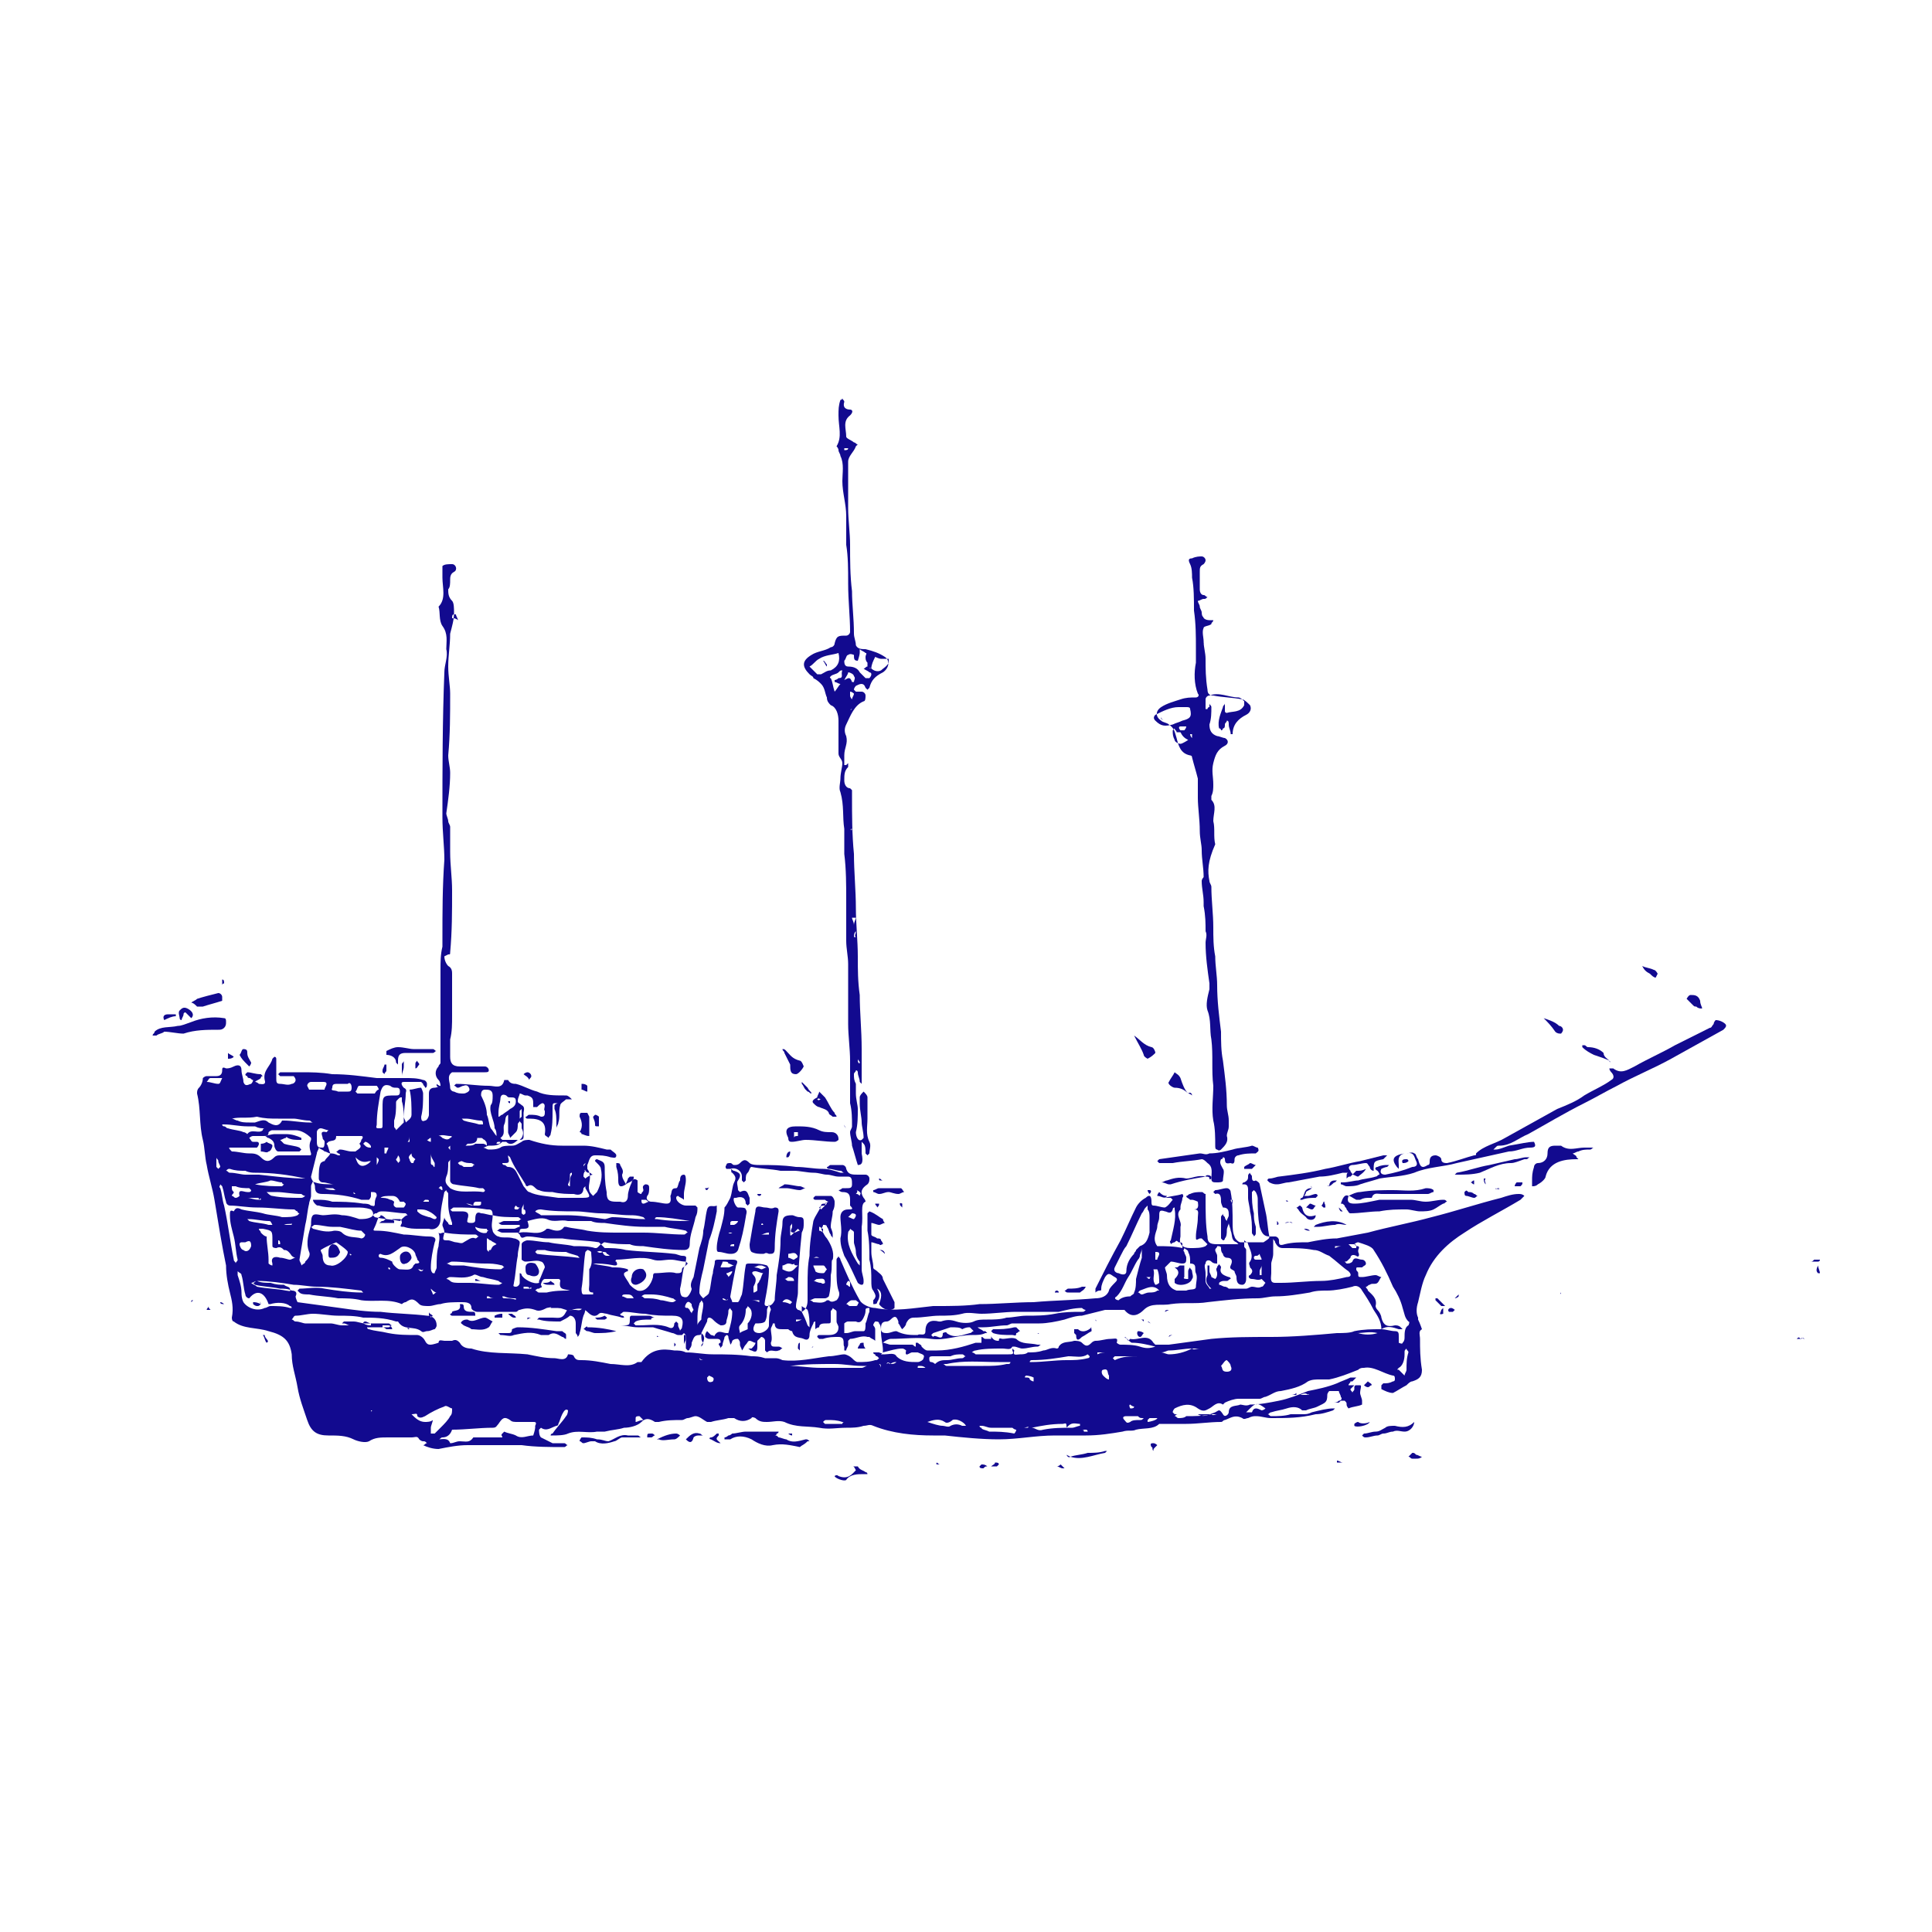 <?xml version="1.0" encoding="utf-8"?>
<!-- Generator: Adobe Illustrator 20.1.0, SVG Export Plug-In . SVG Version: 6.00 Build 0)  -->
<svg version="1.1" id="Layer_1" xmlns="http://www.w3.org/2000/svg" xmlns:xlink="http://www.w3.org/1999/xlink" x="0px" y="0px"
	 viewBox="0 0 100 100" style="enable-background:new 0 0 100 100;" xml:space="preserve">
<style type="text/css">
	.st0{fill:#120A8F;}
</style>
<g id="Shape_2">
	<path class="st0" d="M65.7,64c0.1,0,0.2,0,0.3,0c0.1,0,0.2,0.1,0.2,0.2c0,0.2,0,0.3,0.3,0.2c0.4-0.1,0.8-0.1,1.2-0.1
		c0.5-0.1,1-0.2,1.5-0.2c0.5-0.1,1.1-0.2,1.6-0.3c1.1-0.3,2.2-0.5,3.3-0.8c1.2-0.3,2.4-0.7,3.6-1c0.3-0.1,0.6-0.2,0.9-0.2
		c0.1,0,0.2,0,0.3,0.1c-0.1,0.1-0.1,0.1-0.2,0.2c-1,0.6-2,1.1-2.9,1.7c-0.8,0.5-1.6,1.2-2,2.2c-0.2,0.4-0.3,1-0.4,1.4
		c-0.1,0.3-0.1,0.6,0,0.8c0,0,0,0,0,0.1c0.1,0.2,0.2,0.5,0.2,0.5c-0.2,0.1-0.1,0.3-0.1,0.5c0,0.5,0,1,0.1,1.6c0,0.4-0.2,0.5-0.5,0.6
		c-0.1,0-0.2,0.1-0.3,0.2c-0.2,0.1-0.5,0.3-0.7,0.4c-0.2,0-0.4-0.1-0.6-0.2c0,0,0-0.1,0-0.2l0.1-0.1c0.2,0,0.3,0,0.5-0.1
		c0.1,0,0.1-0.1,0.1-0.1c0-0.1,0-0.2-0.1-0.2c-0.5-0.1-1-0.5-1.5-0.4c-0.1,0-0.2,0-0.3,0.1c-0.5,0.2-1,0.4-1.5,0.5
		c-0.1,0-0.3,0-0.5,0s-0.4,0-0.6,0.1c-0.4,0.3-0.9,0.4-1.4,0.5c-0.3,0-0.5,0.2-0.8,0.3c-0.1,0-0.2,0.1-0.3,0.1c-0.4,0-0.8,0-1.1,0
		c-0.2,0-0.5,0.1-0.7,0.2l-0.1,0.1c-0.3-0.2-0.5,0.1-0.7,0.2s-0.3,0.2-0.6,0c-0.4-0.3-0.8-0.2-1.2,0c0,0-0.1,0.1-0.1,0.2l0.1,0.1
		c0.3,0,0.5,0,0.8,0c0.1,0,0.3,0,0.4,0c0.3,0.2,0.6,0,0.9-0.1c0.2-0.1,0.2-0.2,0.4,0.1c0.1,0.2,0.3,0,0.3-0.1c0-0.4,0.4-0.3,0.6-0.4
		c0.1,0,0.3,0.1,0.5,0c0.5,0,1-0.1,1.5-0.2s1-0.3,1.5-0.5c0.5-0.1,1-0.2,1.5-0.4c0.2-0.1,0.5-0.2,0.7-0.3l0,0c0.1,0,0.2,0,0.3,0
		c-0.1,0.1-0.1,0.1-0.2,0.2h-0.1c0,0.1-0.1,0.1-0.1,0.2c0.1,0,0.1,0,0.2,0l0,0c0.1,0,0.3,0,0.4,0s0,0.2,0,0.4c0,0.1,0.1,0.3,0.1,0.4
		s0,0.2,0,0.2c-0.2,0.1-0.5,0.1-0.7,0.2c0,0-0.1-0.1-0.1-0.2s0-0.1-0.1-0.2c0,0-0.1,0-0.2,0l-0.1,0.1c-0.1,0-0.2,0-0.3,0
		c0.1,0,0.2,0,0.3-0.1c0.1,0,0.2-0.1,0.1-0.2c0-0.1-0.1-0.2-0.1-0.3h-0.1c0,0-0.2,0-0.4,0c0,0-0.1,0.1-0.1,0.2
		c0,0.4-0.1,0.4-0.5,0.6c-0.2,0.1-0.4,0.1-0.6,0.2c-0.1,0-0.2,0-0.2,0c-0.2-0.2-0.5-0.2-0.8-0.1s-0.5,0.1-0.8,0.2
		c-0.1,0-0.1,0.1-0.2,0.1c0.1,0,0.1,0.1,0.2,0.1c0.3,0,0.7,0,1-0.1c0.2,0,0.4,0,0.6,0s0.3,0,0.5-0.1c0.4-0.1,0.8-0.2,1.1-0.2h0.1
		L69,73c-0.3,0.1-0.6,0.2-0.9,0.2c-0.8,0.2-1.5,0.2-2.3,0.2c-0.3,0-0.5-0.1-0.8-0.1c-0.1,0-0.2,0-0.4,0.1c-0.1,0-0.2,0.1-0.3,0
		c-0.4-0.2-0.6,0-0.9,0.1c-0.1,0-0.1,0.1-0.2,0.1c-0.6,0-1.2,0.1-1.8,0.1c-0.4,0-0.9,0-1.3,0H60c-0.3,0.3-0.8,0.2-1.2,0.3
		c-0.2,0.1-0.4,0-0.7,0.1c-0.6,0.1-1.2,0.2-1.9,0.2c-0.5,0-1,0-1.6,0c-1,0-1.9,0.2-2.9,0.2c-0.9,0-1.9-0.1-2.8-0.2
		c-0.2,0-0.4,0-0.6,0c-1,0-2.1-0.1-3.1-0.5c-0.2-0.1-0.3,0-0.5,0c-0.3,0.1-0.6,0.1-0.9,0.1c-0.5,0-0.9,0.1-1.4,0
		c-0.6-0.1-1.2,0-1.8-0.3c-0.3-0.1-0.6,0-0.9,0c-0.2,0-0.4,0-0.6-0.2c0,0-0.2-0.1-0.2,0c-0.3,0.2-0.6,0.2-0.9,0c-0.1,0-0.2,0-0.3,0
		c-0.3,0.1-0.6,0.1-0.9,0.2c-0.1,0-0.1,0-0.2,0c-0.2-0.1-0.4-0.3-0.6-0.3c-0.1,0-0.3,0.1-0.4,0.1c-0.1,0-0.2,0.1-0.3,0.1
		c-0.4,0-0.8,0-1.2,0.1c-0.1,0-0.2,0-0.2,0c-0.3-0.2-0.5-0.2-0.7,0s-0.6,0.3-0.9,0.3c-0.3,0.1-0.6,0.1-1,0.2c-0.1,0-0.3,0-0.4,0
		c-0.5,0.1-1-0.1-1.5,0.1c-0.2,0.1-0.6,0.1-0.8,0.1c0,0,0,0-0.1,0c0,0,0-0.1,0.1-0.1c0.2-0.3,0.5-0.6,0.7-0.9
		c0.1-0.1,0.1-0.3,0.1-0.3c-0.1-0.1-0.2,0-0.3,0.2c-0.1,0.2-0.1,0.3-0.2,0.5c0,0.1-0.1,0.1-0.1,0.1c-0.3,0.1-0.5,0.3-0.8,0.1
		L27.9,74c0,0.1,0,0.3,0.1,0.4c0.2,0.1,0.4,0.2,0.6,0.3c0.2,0,0.4,0,0.6,0c0.1,0,0.1,0.1,0.2,0.1c-0.1,0-0.1,0.1-0.2,0.1
		c-0.7,0-1.5,0-2.2-0.1c-0.9,0-1.9,0-2.8,0c-0.5,0-1,0.1-1.5,0.2c-0.3,0-0.6-0.1-0.8-0.2h-0.1h0.1c0.1,0,0.1-0.1,0.2-0.1
		c-0.1-0.1-0.1-0.1-0.2-0.1s-0.2-0.1-0.2-0.1c-0.1-0.2-0.2-0.1-0.4-0.1c-0.1,0-0.2,0-0.3,0c-0.2,0-0.4,0-0.5,0s-0.2,0-0.4,0
		c-0.4,0-0.7,0-1,0.2c-0.2,0.1-0.6,0-0.8-0.1c-0.4-0.2-0.8-0.2-1.3-0.2c-0.6,0-0.9-0.2-1.1-0.8c-0.2-0.6-0.4-1.1-0.5-1.7
		s-0.3-1.1-0.3-1.7c-0.1-0.7-0.4-1-1.2-1.2c-0.6-0.2-1.3-0.1-1.8-0.5c-0.1,0-0.1-0.2-0.1-0.2c0.1-0.5,0-0.9-0.1-1.3
		s-0.2-0.9-0.2-1.4c-0.1-0.5-0.2-1-0.3-1.6s-0.2-1.2-0.3-1.8s-0.3-1.2-0.4-1.8c-0.1-0.4-0.1-0.9-0.2-1.3c-0.2-0.8-0.1-1.6-0.3-2.4
		c0-0.1,0-0.2,0.1-0.3s0.2-0.3,0.2-0.5c0,0,0.1-0.1,0.2-0.1c0.2,0,0.4,0,0.5,0c0.2,0,0.3-0.1,0.3-0.3c0-0.1,0-0.2,0.2-0.1
		c0.1,0,0.2,0,0.4-0.1s0.4-0.1,0.4,0.2c0,0.2,0.1,0.4,0.1,0.6c0.1,0.3,0.3,0.1,0.4,0.1c0,0,0.1-0.1,0.1-0.2c-0.1,0-0.1-0.1-0.2-0.1
		c0,0-0.1,0-0.1-0.1c0,0-0.1,0-0.1-0.1l0.1-0.1c0.2,0,0.4,0.1,0.7,0.1l0.1,0.1c0,0-0.1,0-0.1,0.1c-0.1,0.1-0.2,0.1-0.3,0.2
		c0.1,0,0.2,0.1,0.2,0.1c0.1,0,0.4,0.1,0.3-0.2c-0.1-0.5,0.3-0.7,0.4-1.1l0.1-0.1c0.1,0,0.1,0.1,0.1,0.1c0,0.3,0,0.7,0,1
		c0,0.2,0,0.3,0.2,0.3s0.4,0.1,0.6,0c0.1,0,0.2-0.1,0.2-0.2c0-0.1-0.1-0.2-0.1-0.2c-0.2,0-0.3,0-0.5,0c-0.1,0-0.1,0-0.2,0l-0.1-0.1
		l0.1-0.1c0.3,0,0.6,0,1,0h0.1c0.5,0,1,0,1.6,0.1c0.8,0,1.5,0.1,2.3,0.2c0.5,0,1,0,1.5,0c0.3,0,0.6,0,0.9,0.1c0.1,0,0.2,0.1,0.2,0.2
		c0,0.1,0,0.2-0.1,0.2c0-0.1-0.1-0.1-0.1-0.2L21.8,56c-0.3,0-0.6,0-0.9,0c-0.2,0-0.1,0.2,0,0.3c0.2,0.1,0.1,0.2,0.1,0.3
		c0,0.4-0.1,0.8-0.1,1.2c0,0.1,0.1,0.2,0.1,0.3c0.1-0.1,0.3-0.2,0.3-0.4c0-0.4,0-0.9-0.1-1.3l0,0c0.2,0,0.4-0.1,0.6-0.1
		c0,0,0.1,0.2,0.1,0.3c0,0.4,0,0.8-0.1,1.2c0,0.1,0,0.3,0.2,0.2c0.1,0,0.2-0.2,0.2-0.3c0-0.4,0-0.7,0-1.1c0-0.2,0.1-0.3,0.3-0.3
		c0.1,0,0.3-0.1,0.3-0.1s0-0.2-0.1-0.3c-0.2-0.2-0.2-0.5,0-0.7c0-0.1,0.1-0.1,0.1-0.2c0-1.6,0-3.2,0-4.8c0-0.4,0-0.8,0.1-1.2
		c0-0.1,0-0.3,0-0.4c0-1.4,0-2.7,0.1-4.1c0-0.7-0.1-1.4-0.1-2.2c0-2.5,0-5,0.1-7.5c0-0.4,0.2-0.8,0.1-1.2c0-0.4,0.1-0.8-0.2-1.2
		c-0.2-0.3-0.1-0.7-0.2-1c0.4-0.4,0.2-1,0.2-1.5c0-0.1,0-0.1,0-0.2s0-0.3,0-0.4c0.1-0.1,0.3-0.1,0.5-0.1s0.3,0.3,0.1,0.4
		c-0.2,0.1-0.2,0.3-0.2,0.4c0,0.2,0,0.4-0.1,0.5c0,0.2,0,0.4,0.2,0.6c0.1,0.1,0.1,0.4,0.1,0.6c0,0.4-0.1,0.7-0.2,1.1
		c0,0.6-0.1,1.1-0.1,1.7c0,0.5,0.1,1,0.1,1.4c0,1.1,0,2.1-0.1,3.2c0,0.3,0.1,0.6,0.1,0.9c0,0.7-0.1,1.4-0.2,2.1
		c0,0.1,0.1,0.3,0.1,0.4c0,0.1,0.1,0.2,0.1,0.3c0,0.4,0,0.9,0,1.3c0,0.7,0.1,1.3,0.1,2c0,1.1,0,2.1-0.1,3.2c0,0.1,0,0.1-0.1,0.1
		L23,49.5c0,0.2,0.1,0.4,0.2,0.5c0.2,0.1,0.2,0.3,0.2,0.4c0,0.7,0,1.5,0,2.2c0,0.4,0,0.8-0.1,1.2c0,0.3,0,0.6,0,0.9
		c0,0.3,0.1,0.5,0.5,0.5s0.9,0,1.3,0c0.1,0,0.2,0.1,0.2,0.2c0,0.1-0.1,0.1-0.2,0.1c-0.4,0-0.7,0-1.1,0c-0.2,0-0.3,0-0.5,0h-0.1
		c-0.3,0.2-0.1,0.5-0.1,0.8c0,0.1,0.1,0.2,0.2,0.2c0.2,0.1,0.3,0.1,0.5,0.1c0.1,0,0.3-0.1,0.3-0.2c0-0.1-0.1-0.3-0.3-0.2
		c-0.1,0-0.2,0.1-0.3,0.1c-0.1,0-0.1-0.1-0.2-0.1l0.1-0.1c0.6,0,1.1,0.1,1.7,0.1c0.3,0,0.7,0.2,0.8-0.3c0,0,0.1,0,0.2,0
		c0.1,0.2,0.3,0.2,0.4,0.2c0.4,0.1,0.7,0.3,1.1,0.4c0.4,0.2,0.9,0.2,1.4,0.2h0.1c0.1,0,0.2,0.1,0.3,0.2c-0.1,0-0.2,0-0.3,0
		C29.2,57,29,57.1,29,57.2c-0.1,0.3,0,0.6-0.1,0.9c0,0.1-0.1,0.2-0.1,0.3c0-0.1,0-0.2,0-0.2c0-0.3,0-0.6-0.1-0.8c0-0.1,0-0.1,0-0.2
		c0,0,0.1-0.1,0.2-0.1c-0.1,0-0.2,0-0.2,0c-0.1,0-0.1,0.1-0.1,0.2c0,0.1,0,0.1,0,0.2c0,0.4,0,0.8-0.1,1.2c0,0.1-0.1,0.1-0.1,0.2
		c-0.1-0.1-0.2-0.1-0.2-0.2c0.1-0.6-0.2-0.8-0.8-0.8h-0.1c-0.1,0-0.1-0.1-0.1-0.1c0.1,0,0.1-0.1,0.2-0.1c0.2,0,0.4,0,0.6,0.1
		c0.1,0,0.2,0,0.2-0.2v-0.1c-0.1-0.1,0.1-0.3-0.1-0.4c-0.1,0-0.2,0.1-0.3,0.2c-0.1,0-0.1,0-0.2,0v-0.1c0-0.3,0-0.4-0.3-0.5h-0.1
		c-0.1,0-0.2-0.1-0.3-0.1c0,0.1-0.1,0.2-0.1,0.4c0,0.1,0.1,0.1,0.2,0.2c0.2,0.1,0.1,0.3,0.1,0.4c0,0.4,0,0.8,0,1.2
		c0,0.1,0,0.2-0.2,0.2h-0.1c-0.2,0.2-0.4,0.3-0.6,0.1c-0.1,0-0.2,0-0.2,0c-0.2,0.2-0.4,0.2-0.7,0.2c-0.1,0-0.2,0.1-0.3,0.1
		c0.1,0,0.2,0.1,0.3,0.1c0.2,0,0.4,0,0.6-0.1c0.1-0.1,0.4-0.1,0.6-0.1s0.3-0.1,0.5-0.2c0.1-0.1,0.3-0.1,0.4-0.1
		c0.6,0.2,1.1,0.3,1.7,0.3c0.4,0,0.7,0,1.1,0s0.8,0.1,1.2,0.2c0.1,0,0.1,0,0.2,0c0.1,0.1,0.3,0.2,0.3,0.3c0,0.2-0.2,0.1-0.3,0.1
		c-0.3-0.1-0.5-0.1-0.8-0.1s-0.3,0.3-0.4,0.5v0.2c0.3,0.4,0,0.8,0.1,1.1c0,0.1,0.1,0.2,0.2,0.3c0.1-0.1,0.1-0.1,0.2-0.2
		c0.2-0.4,0.3-0.8,0.2-1.2c0-0.1-0.1-0.2-0.2-0.3l-0.1-0.1c0-0.1,0.1-0.1,0.1-0.1c0.2,0.1,0.4,0.1,0.4,0.4c0,0.4,0,0.8,0.1,1.3
		c0,0.4,0.1,0.5,0.5,0.5c0.1,0,0.1,0,0.2,0c0.3,0.1,0.4-0.1,0.4-0.3s0.1-0.5,0.2-0.7c0-0.2,0.2-0.2,0.3-0.1c0,0,0,0.1,0,0.2
		c0,0.1,0,0.3,0,0.4c0,0,0.1,0.1,0.2,0.1c0-0.1,0.1-0.1,0.1-0.2c0-0.1-0.1-0.2,0.1-0.3c0.2,0,0.2,0.1,0.2,0.2c0,0.1,0,0.3-0.1,0.4
		c-0.1,0.2,0.1,0.3,0.2,0.3c0.3,0,0.6,0.1,0.8,0.1c0.3,0,0.2-0.3,0.2-0.4c0.1-0.2,0-0.4,0.3-0.4c0.1,0,0.1-0.3,0.2-0.4
		c0-0.1,0-0.3,0.2-0.3c0.1,0,0.1,0.2,0.1,0.3c0,0.2-0.1,0.5-0.1,0.7c0,0.1,0,0.2,0,0.3c-0.1-0.1-0.2-0.1-0.3-0.2c0,0-0.1,0-0.1,0.1
		c0,0.2,0.3,0.4,0.5,0.4s0.3,0,0.5,0l0.1,0.1c0,0.2,0,0.3-0.1,0.5c-0.1,0.5-0.3,0.9-0.3,1.4c0,0.2-0.1,0.3-0.3,0.3
		c-0.7,0-1.4-0.1-2.1-0.2c-0.2,0-0.5,0-0.7-0.1c-0.4,0-0.8,0-1.3-0.1c-0.1,0-0.1,0.1-0.2,0.1c0.1,0.1,0.1,0.1,0.2,0.2
		c0.4,0,0.7,0,1.1,0.1c0.8,0.1,1.7,0.1,2.5,0.2c0.1,0,0.3,0.1,0.4,0.1c0.3,0,0.2,0.1,0.2,0.3c0,0.1,0,0.2-0.1,0.3
		c-0.1,0.4-0.1,0.7-0.2,1.1c0,0.1,0,0.3,0.1,0.4c0,0,0.2,0.1,0.3,0s0.2-0.3,0.2-0.4c-0.1-0.2,0-0.4,0.1-0.6c0.1-0.5,0.2-1,0.3-1.5
		c0.1-0.3,0.2-0.6,0.2-0.9c0.1-0.4,0.1-0.7,0.2-1.1c0.1-0.3,0.3-0.1,0.5-0.2c0,0.1,0,0.2,0,0.3c-0.1,0.5-0.2,1-0.4,1.5
		c-0.1,0.5-0.2,1-0.3,1.5c-0.1,0.4-0.2,0.8-0.2,1.2c0,0.1,0.1,0.2,0.2,0.3c0.1-0.1,0.3-0.2,0.3-0.3c0.1-0.3,0.1-0.7,0.2-1
		c0-0.2,0.1-0.4,0.1-0.6c0-0.1,0.1-0.1,0.2-0.1c0.2,0,0.5,0,0.7,0c0.3,0,0.3,0.1,0.2,0.3c-0.1,0.5-0.2,1-0.3,1.6
		c0,0.1,0.1,0.2,0.1,0.3c0.1,0,0.2,0,0.3,0c0.1-0.1,0.1-0.2,0.2-0.4c0.1-0.5,0.1-1,0.2-1.5c0-0.1,0.1-0.1,0.2-0.1
		c0.3,0,0.6,0,0.9,0.1c0,0,0.1,0.1,0.1,0.2c0,0.5-0.1,1.1-0.2,1.6c0,0.1-0.1,0.3,0.1,0.3c0.2,0,0.3-0.1,0.4-0.3
		c0-0.4,0.1-0.9,0.1-1.3c0.1-0.6,0.2-1.2,0.2-1.8c0-0.3,0.1-0.6,0.1-0.9c0-0.3,0.1-0.4,0.5-0.4c0.1,0,0.2,0.1,0.4,0.1
		s0.2,0.1,0.2,0.3s0,0.3-0.1,0.5c-0.1,1-0.2,2-0.2,3.1c0,0.2-0.1,0.5-0.1,0.7c0,0.1,0,0.1,0.1,0.2c0.1,0,0.2,0.1,0.2,0.1
		c0.2-0.1,0.3-0.3,0.3-0.6c0-0.3,0-0.5,0-0.8c0-0.5,0-1,0.1-1.5c0-0.6,0.1-1.2,0.2-1.8c0.1-0.3,0.3-0.5,0.4-0.8
		c0-0.1,0.1-0.1,0.2-0.1c0.1,0,0.1-0.1,0.2-0.1c-0.1,0-0.2-0.1-0.2-0.1c-0.2,0-0.3,0-0.5,0c0,0-0.1,0-0.1-0.1l0.1-0.1
		c0.3,0,0.6,0,0.8,0c0.1,0,0.2,0.2,0.2,0.3c0,0.2,0,0.3-0.1,0.5c0,0.3-0.1,0.5-0.1,0.8c0,0.1,0.1,0.2,0.1,0.4c0,0.1,0,0.2,0,0.2
		c0-0.1-0.1-0.1-0.1-0.2c-0.1-0.1-0.1-0.3-0.2-0.4c0-0.1-0.1-0.1-0.2-0.1c0,0.1-0.1,0.2-0.1,0.2c0.1,0.2,0.2,0.4,0.3,0.5
		c0.2,0.3,0.4,0.7,0.3,1.1c-0.1,0,0,0.4-0.1,0.8c0,0.4,0,0.7-0.1,1.1c0,0-0.1,0.1-0.2,0.1c-0.2,0-0.4,0-0.5,0s-0.2,0.1-0.3,0.1
		c0.1,0,0.2,0.1,0.2,0.1c0.2,0,0.5,0.1,0.7-0.1h0.1c0.1,0.1,0.2,0.1,0.4,0c0.1-0.1,0.2-0.3,0.1-0.5c-0.1-0.3-0.1-0.7-0.1-1
		c0-0.2,0-0.4,0-0.6c0-0.1,0.1-0.1,0.1-0.2c0,0.1,0.1,0.1,0.1,0.2c0.3,0.7,0.6,1.4,1,2.1c0.1,0.2,0.5,0.4,0.8,0.4c1,0.2,2,0,3-0.1
		c0.1,0,0.1,0,0.2,0c0.7,0,1.5,0,2.2-0.1c0.9,0,1.9-0.1,2.8-0.1c1.1-0.1,2.1-0.1,3.2-0.2c0.3,0,0.6-0.1,0.7-0.4
		c0-0.1,0.2-0.3,0.3-0.4s0.2-0.2,0-0.3c-0.2-0.1-0.3-0.3-0.5,0c-0.1,0.2-0.2,0.4-0.2,0.6c0,0.1,0,0.1-0.1,0.1c0,0-0.1,0-0.2,0.1
		c0-0.1,0-0.2,0-0.2c0.4-0.8,0.8-1.6,1.3-2.5c0.3-0.6,0.5-1.1,0.8-1.7c0.1-0.2,0.3-0.4,0.5-0.5c0.2-0.2,0.3-0.1,0.3,0.2
		c0,0.1,0,0.2,0.1,0.2c0.2,0,0.4,0.1,0.6,0.1c0.2-0.1,0.3-0.3,0.4-0.4L60.6,62c-0.1,0-0.2,0-0.3,0c0.3-0.1,0.6-0.1,0.9-0.2
		c0,0,0.1,0.1,0,0.2c0,0.2-0.1,0.3-0.1,0.5v0.1c-0.3,0.3,0.1,0.6,0,0.9c0,0.1,0,0.3,0,0.5c-0.1,0.4,0.1,0.6,0.5,0.6
		c0.3,0,0.6,0,0.8-0.1l0.1-0.1c-0.1-0.1-0.2-0.2-0.3-0.3c0,0,0,0-0.1,0c-0.2,0.1-0.2,0.1-0.2-0.1c0-0.3,0.1-0.6,0.1-1
		c0-0.2,0.1-0.4-0.2-0.4c0,0,0,0-0.1,0h0.1c0.3,0,0.2-0.3,0.2-0.4c0,0-0.2-0.1-0.3-0.1h-0.1c-0.1-0.1-0.2-0.1-0.2-0.2
		c0.1,0,0.1-0.1,0.2-0.1c0.2-0.1,0.4-0.1,0.6-0.1c0.1,0,0.1,0.1,0.2,0.1c0,0,0,0.1,0,0.2c0,0.7,0,1.4,0.1,2c0,0.3,0.1,0.4,0.5,0.4
		c0.3,0,0.6,0,1,0h0.1L64,64.3c-0.3-0.1-0.2-0.4-0.3-0.6c0-0.1-0.1-0.3-0.1-0.4c0,0.1-0.1,0.2-0.1,0.4c0,0.1,0,0.3-0.1,0.4
		c0,0,0,0.1-0.1,0.1l-0.1-0.1c0-0.4,0-0.8,0-1.1c0-0.1,0.1-0.1,0.1-0.2c0,0.1,0,0.1,0.1,0.2c0,0.1,0.1,0.2,0.1,0.2
		c0-0.1,0.1-0.2,0.1-0.3c0-0.2,0-0.4-0.3-0.4c0,0-0.1-0.2-0.1-0.3c0-0.2,0-0.5-0.3-0.4l-0.1-0.1l0.1-0.1c0.2,0,0.4-0.1,0.6-0.1
		c0.1,0,0.2,0.1,0.2,0.2c0.1,0.5,0.1,1.1,0.1,1.6c0,0.2,0,0.5,0.1,0.7c0,0.1,0.2,0.3,0.3,0.3c0.4,0,0.8,0,1.2,0
		C65.7,64.1,65.7,64.1,65.7,64 M41.1,63.8c-0.3,0-0.1-0.2-0.1-0.3c0,0,0-0.1,0-0.2c0,0.1-0.1,0.1-0.1,0.2c0,0.1,0,0.2,0,0.3
		C40.9,64,40.9,64,41.1,63.8c0.1,0,0.2-0.1,0.3-0.1l-0.1-0.1C41.2,63.7,41.2,63.7,41.1,63.8L41.1,63.8 M17.1,59.7
		c0.1,0,0.2,0,0.4,0.1h0.1c0,0,0-0.1-0.1-0.1l-0.1-0.1c0.1,0,0.1-0.1,0.2-0.1c0.2,0,0.4,0.1,0.6,0.1c0.1,0,0.2,0,0.2,0
		c0.1-0.1,0.4-0.2,0.2-0.4c0,0,0.1-0.1,0.1-0.2c0.1-0.1,0.1-0.2,0-0.2c-0.4,0-0.8,0-1.2,0h-0.1c0,0.3-0.2,0.2-0.4,0.3l-0.1,0.1
		C17,59.3,17,59.5,17.1,59.7c-0.1,0-0.2-0.1-0.3-0.1c-0.1-0.1-0.2-0.1-0.3-0.2c0,0.1-0.1,0.2-0.1,0.3c-0.1,0.4-0.2,0.8-0.3,1.2
		c0,0.1,0.1,0.3,0.2,0.3c0.3,0.1,0.6,0.1,1,0.1h0.1h-0.1c-0.2,0-0.4-0.1-0.6-0.1c-0.1,0-0.2-0.1-0.2-0.2c0-0.3,0-0.6,0.1-0.8
		c0,0,0.1-0.1,0.2-0.1C16.9,59.9,17,59.9,17.1,59.7 M23,63.8L23,63.8c-0.1,0.4-0.1,0.4,0.2,0.4c0.1,0,0.3,0.1,0.4,0.1s0.3,0.1,0.4,0
		c0.2-0.1,0.4-0.3,0.6-0.2c0.1,0,0.1-0.1,0.2-0.1c-0.1,0-0.1-0.1-0.2-0.1C24.1,63.9,23.6,63.9,23,63.8c0-0.2-0.1-0.3-0.1-0.4
		c0-0.1,0.1-0.3,0.1-0.4c0,0.1,0.1,0.2,0.2,0.3c0,0.1,0.1,0.1,0.2,0.1v-0.1c-0.1-0.3-0.2-0.6-0.2-1c0-0.1,0-0.3,0-0.5
		c0-0.1-0.1-0.1-0.1-0.2L23,61.7c-0.1,0.5-0.2,0.9-0.2,1.4c0,0.4-0.3,0.6-0.6,0.5c-0.1,0-0.3,0-0.5,0c-0.3,0-0.5,0-0.8-0.1
		c-0.2,0-0.2,0-0.1-0.2c0,0,0-0.2-0.1-0.2s-0.2,0-0.4,0l0.1,0.1v0.1c-0.2,0-0.4,0-0.6,0c-0.1,0-0.1,0-0.2,0c0.1,0,0.1-0.1,0.2-0.1
		s0.1-0.1,0.2-0.1c-0.1-0.1-0.2-0.2-0.3-0.2c0,0,0,0.1-0.1,0.1c-0.1,0.2-0.1,0.3-0.2,0.5s-0.1,0.2,0.1,0.2c0.5,0,0.9,0.1,1.4,0.2
		c0.4,0,0.9,0.1,1.3,0.1c0.3,0,0.4,0.1,0.3,0.3c-0.1,0.4-0.2,0.9-0.2,1.3c0,0.1,0,0.2,0.1,0.3h0.1c0-0.1,0.1-0.2,0.1-0.3
		c0-0.4,0-0.8,0.1-1.1c0-0.2,0.1-0.4,0-0.7C22.8,63.9,22.8,63.8,23,63.8 M25.5,62.9c0-0.3-0.1-0.3-0.3-0.3c-0.6-0.1-1.1-0.1-1.7-0.1
		c-0.1,0-0.1,0.1-0.2,0.1l0.1,0.1c0.2,0,0.3,0,0.5,0c0.3,0,0.4,0.1,0.3,0.4c0,0.1-0.1,0.2,0.2,0.2c0.2,0,0.2-0.1,0.2-0.2
		c0-0.3,0.1-0.4,0.3-0.3C25.1,62.8,25.3,62.9,25.5,62.9c0,0.3-0.1,0.5,0,0.8c0,0.1,0.2,0.3,0.3,0.3c0.2,0.1,0.5,0,0.8,0.1
		c0.1,0,0.3,0.1,0.3,0.2c0,0.2-0.1,0.4-0.1,0.7c-0.1,0.5-0.1,0.9-0.2,1.4c0,0.1-0.1,0.2,0.1,0.2c0.1,0,0.2-0.1,0.2-0.2s0-0.3,0-0.4
		v-0.1c0,0,0.1,0,0.1,0.1c0.1,0.2,0.6,0.5,0.9,0.4v-0.1c0.1-0.2,0.2-0.5,0.3-0.7c0-0.1-0.1-0.3-0.2-0.3c-0.2-0.1-0.5,0-0.8,0
		c-0.1,0-0.2-0.1-0.2-0.1c0-0.3,0-0.5,0-0.8c0-0.1,0.2-0.2,0.3-0.2c0.4,0,0.7,0.1,1.1,0.1c0.4,0.1,0.9,0.1,1.3,0.2
		c0.4,0,0.8,0,1.1,0.1c0.1,0,0.1,0,0.2-0.1l0.1-0.1L31,64.3c-0.6-0.1-1.3-0.1-1.9-0.2c-0.1,0-0.3,0-0.4,0s-0.3,0-0.4,0
		c-0.3,0-0.6-0.1-1-0.1c-0.2,0-0.3,0.2-0.4-0.1l-0.1-0.1c-0.3,0-0.5,0-0.8,0c-0.1,0-0.2-0.1-0.3-0.1c0.1,0,0.1-0.1,0.2-0.1
		c0.2,0,0.4,0,0.7,0c0.1,0,0.2-0.1,0.3-0.1v-0.1c0,0,0,0-0.1,0c-0.3,0-0.5,0-0.8,0c-0.1,0-0.2-0.1-0.2-0.1c0.1,0,0.2-0.1,0.3-0.1
		c0.2,0,0.4,0,0.7,0c0.1,0,0.1-0.1,0.2-0.1c-0.1,0-0.1-0.1-0.2-0.1C26.3,63,25.9,63,25.5,62.9 M71.5,68.8c0.2,0,0.5,0.1,0.7,0.1
		s0.2,0.1,0.2,0.3c0,0.1,0,0.2,0,0.3c0,0,0.2,0.1,0.2,0c0.1-0.1,0.1-0.2,0.1-0.3c0-0.2,0-0.5,0.2-0.6c0,0,0.1-0.2,0-0.2
		c-0.2-0.2-0.2-0.4-0.3-0.7c-0.1-0.4-0.3-0.8-0.5-1.1c-0.3-0.7-0.6-1.3-1-1.9c-0.1-0.2-0.5-0.3-0.8-0.4c0,0-0.1,0-0.2,0.1l0.1,0.1
		c0.1,0,0.2,0,0.1,0.2v0.1c0.1,0.2,0,0.3-0.1,0.2c-0.2-0.1-0.3,0-0.3,0.1l-0.1,0.1c-0.1,0.1-0.1,0.1-0.2,0.1l0.1,0.1
		c0.1,0,0.2,0,0.3-0.1c0.1-0.3,0.3-0.1,0.5-0.1c0.1,0,0.2,0.1,0.2,0.2s-0.1,0.1-0.2,0.2c-0.1,0-0.2,0-0.2,0c-0.1,0-0.1,0-0.1,0.1
		s0.1,0.1,0.1,0.2c0,0.2,0,0.2,0.2,0.2S71,66,71.2,66c0.1,0,0.2,0.1,0.3,0.1c-0.1,0.1-0.1,0.2-0.2,0.3c-0.1,0.1-0.3,0-0.4,0.1
		c-0.1,0-0.1,0.1-0.2,0.1c0,0.1,0.1,0.1,0.1,0.2c0.2,0.2,0.5,0.4,0.4,0.8c0,0,0,0.1,0.1,0.2s0.2,0.3,0.2,0.4
		c0.1,0.4,0.3,0.5,0.7,0.4c0.1,0,0.2,0,0.3,0.1l0.1,0.1c-0.1,0-0.1,0-0.2,0C72.1,68.7,71.8,68.6,71.5,68.8c0-0.4-0.2-0.7-0.4-1
		c-0.2-0.4-0.4-0.7-0.6-1c-0.1-0.2-0.3-0.3-0.5-0.2c-0.4,0.1-0.9,0.2-1.3,0.2c-0.3,0-0.6,0-0.9,0.1c-0.6,0.1-1.2,0.2-1.8,0.2
		c-0.3,0-0.6,0.1-0.9,0.1c-0.9,0-1.7,0.1-2.6,0.2c-0.6,0.1-1.2,0-1.9,0.1c-0.5,0.1-1-0.1-1.4,0.3c-0.2,0.2-0.6,0.5-1,0
		c0,0,0,0-0.1,0c-0.3,0-0.6,0-0.9,0c-0.4,0.1-0.8,0.2-1.2,0.3c-0.3,0-0.6,0.1-0.9,0.2c-0.4,0.1-0.9,0.2-1.3,0.2c-0.4,0-0.9,0-1.4,0
		c-0.1,0-0.2,0.1-0.3,0.1c-0.4,0-0.8,0.1-1.2,0.1c-0.1,0-0.2,0-0.3,0c0.1,0.1,0.2,0.1,0.3,0.2H51l0.1,0.1H51
		c-0.2,0.1-0.4,0.1-0.7,0.1c-0.7,0-1.4,0.3-2.1,0.2c-0.7-0.1-1.4,0-2.1,0c-0.1,0-0.3,0.1-0.4,0.2c0.1,0,0.3,0.1,0.4,0.1
		c0.4,0,0.7,0,1.1,0c0.1,0,0.1,0.1,0.2,0.1c0-0.1,0-0.1,0-0.2h0.1c0.1,0.1,0.2,0.1,0.2,0.2c0.1,0.1,0.2,0.2,0.3,0.2
		c0.2,0,0.3,0,0.5,0c0.7,0,1.4-0.2,2-0.4c0.1,0,0.2,0,0.2,0s0,0,0.1,0v-0.1c0-0.1,0-0.1,0-0.2c0.1,0,0.1,0.1,0.2,0.1
		c0.1,0,0.2,0,0.3,0c0,0,0-0.1,0-0.2c0,0.1,0,0.1,0.1,0.2s0.2,0.1,0.3,0.1c0-0.2,0.1-0.1,0.2-0.1c0.2,0,0.5-0.1,0.7,0
		c0.3,0.3,0.7,0.2,1.1,0.3c0.1,0,0.1,0,0.2,0c-0.1,0-0.1,0.1-0.2,0.1c-0.3,0-0.5,0.1-0.8,0.1c-0.1,0-0.3-0.1-0.4-0.1h-0.1
		c-0.1,0.2-0.3,0.1-0.5,0.1c-0.5,0-1,0-1.4,0.1c-0.1,0-0.2,0.1-0.2,0.1c0.1,0,0.2,0.1,0.2,0.1c0.6,0,1.1,0,1.7,0
		c0.2,0,0.3,0,0.2-0.2v-0.1l0.1,0.1c-0.1,0.3,0.1,0.2,0.3,0.2c0.1,0,0.3,0,0.4-0.1c0.3,0,0.5,0,0.8-0.1c0.2,0,0.4-0.2,0.7-0.1
		c0,0,0.1,0,0.1-0.1c0.2-0.3,0.5-0.2,0.8-0.3c0.1,0,0.3,0,0.4,0.1c0.2,0.2,0.3,0.2,0.5,0c0.1-0.1,0.2-0.1,0.2-0.1
		c0.3,0,0.5-0.1,0.8-0.1c0.2,0,0.4-0.1,0.3,0.2c0,0,0.1,0.1,0.2,0.1c0.3,0,0.7,0,1,0.1s0.5,0.1,0.8,0c0,0,0,0,0.1,0h-0.1
		c-0.4-0.1-0.8-0.2-1.2-0.2c-0.1,0-0.1-0.1-0.2-0.1l0.1-0.1c0.4,0.1,0.9-0.3,1.2,0.2l0.1,0.1c0.2,0,0.5,0,0.7,0
		c0.7-0.1,1.5-0.2,2.2-0.3c1-0.1,2-0.1,3.1-0.1s2.3-0.1,3.4-0.2c0.3,0,0.7,0,0.9-0.1C70.6,68.8,71,68.8,71.5,68.8 M34.9,69.9
		c0.2,0,0.4,0,0.6,0.1c0.5,0,0.9,0.1,1.4,0.1c0.6,0,1.3,0,2,0.1c0.2,0,0.4,0,0.7,0.1c0.2,0,0.3,0,0.5,0c0.1,0,0.2,0,0.4,0.1
		c0.8,0.1,1.6-0.1,2.4-0.2c0.3,0,0.6-0.1,0.8-0.1c0.1,0,0.3,0.1,0.4,0.2c0.1,0.1,0.2,0.2,0.3,0.2c0.3,0,0.6,0,0.9-0.1
		c0.1,0,0.1,0,0.2-0.1l-0.1-0.1c0,0-0.1,0-0.1-0.1c0,0-0.1,0-0.1-0.1h0.1c0.1,0,0.2,0,0.2,0c0.2,0.1,0.2,0,0.2-0.1
		c0-0.3-0.1-0.6-0.1-1c0-0.1,0-0.3-0.1-0.4c0-0.1-0.1-0.1-0.2-0.1c0,0-0.1,0.1-0.1,0.2c0,0,0.1,0.1,0.1,0.2c0,0.2,0,0.4,0,0.6
		c-0.1-0.1-0.2-0.1-0.3-0.2c0,0,0,0-0.1,0c-0.3-0.1-0.6,0.1-0.9,0.1l-0.1,0.1c0,0.1,0,0.1,0,0.2s-0.1,0.2-0.1,0.3c0,0,0,0-0.1,0
		c0-0.1,0-0.2,0-0.2c-0.1-0.1,0.1-0.5-0.3-0.5c-0.3,0-0.5,0-0.8,0.1c-0.1,0-0.1,0-0.2,0l-0.1-0.1c0-0.1,0.1-0.1,0.1-0.1
		c0.2,0,0.4,0,0.5,0c0.3,0,0.5-0.1,0.5-0.4c0-0.1-0.1-0.2-0.1-0.3c0-0.2,0-0.3,0-0.5c0-0.1-0.1-0.1-0.2-0.2c0,0.1-0.1,0.1-0.1,0.2
		s0,0.3,0,0.4c0,0.2,0,0.2-0.2,0.2s-0.4,0-0.4,0.2c0,0-0.1,0-0.2,0.1c0-0.1,0-0.1,0-0.2v-0.1v-0.1c0,0-0.1,0-0.1,0.1
		c-0.1,0.2-0.2,0.4-0.2,0.6s-0.1,0.3-0.3,0.2c-0.2-0.1-0.5,0-0.6-0.4c0,0-0.1,0-0.2-0.1c-0.1,0-0.2,0-0.3,0c-0.2,0-0.4,0-0.4-0.3H40
		c0,0.1-0.1,0.2-0.1,0.3c0,0.2,0.1,0.5,0,0.7c0,0.2,0.1,0.2,0.2,0.2c0.1,0,0.1,0,0.2,0c0.1,0,0.2,0.1,0.2,0.1
		c-0.1,0-0.1,0.1-0.2,0.1c-0.2,0.1-0.4-0.1-0.6,0.1l-0.1-0.1c0-0.2,0-0.3,0-0.5c0-0.1-0.1-0.2-0.2-0.2c-0.1,0.1-0.1,0.1-0.2,0.2
		c0,0.1,0,0.2,0,0.3c0,0.3-0.1,0.3-0.3,0.2c-0.1,0-0.1-0.1-0.2-0.1c0.1,0,0.1,0,0.2,0c0.1-0.1,0.2-0.2,0.2-0.3
		c-0.1,0-0.2-0.1-0.3-0.1s-0.1,0.1-0.2,0.2c-0.1,0.1-0.1,0.2-0.2,0.3c0-0.1-0.1-0.2-0.1-0.3v-0.1c0-0.1-0.1-0.2-0.1-0.2
		c-0.1,0-0.2,0-0.3,0.1c0,0,0,0.1-0.1,0.2v0.1v-0.1c0-0.1-0.1-0.3-0.1-0.4s-0.1-0.1-0.1-0.1l-0.1,0.1c0,0.1-0.1,0.3-0.1,0.4
		s-0.1,0.1-0.1,0.2c0-0.1-0.1-0.2-0.1-0.2s0-0.1,0.1-0.1c0-0.1,0-0.2-0.2-0.2c-0.1,0-0.2,0-0.4,0c-0.1,0-0.2-0.1-0.2-0.1
		c0-0.1,0-0.2,0.1-0.3c0.1,0.1,0.1,0.1,0.2,0.2c0.1,0,0.2,0.1,0.2,0c0.2-0.3,0.4-0.1,0.6-0.1h0.1c0.1-0.4,0.2-0.7,0.2-1.1
		c0-0.1-0.1-0.1-0.1-0.2c-0.1,0.1-0.1,0.1-0.1,0.2c0,0.2-0.1,0.4-0.1,0.5c0,0.2-0.2,0.2-0.3,0.2c-0.2-0.1-0.3-0.2-0.4-0.3
		c-0.1-0.1-0.3-0.2-0.3,0.1c-0.1,0.2-0.2,0.4-0.3,0.6c0,0.1-0.1,0.1-0.1,0.1c-0.3,0-0.3,0.2-0.4,0.4c0,0.1,0,0.2-0.1,0.3
		c0,0,0,0.1-0.1,0.1l-0.1-0.1c0-0.2,0-0.4,0-0.6c0-0.1,0-0.1-0.1-0.2l-0.1,0.1c-0.1,0-0.2,0-0.2,0c-0.1,0-0.2-0.1-0.3-0.1
		c-0.3-0.1-0.7-0.2-1-0.3c-0.1,0-0.3,0-0.4,0c-0.1,0-0.3,0-0.4,0c-0.3,0-0.6-0.1-0.9-0.1H32c0.1,0,0.1,0,0.2,0c0.4,0,0.4,0,0.4-0.4
		c0,0,0-0.1,0.1-0.1c0.3,0,0.6,0,0.9,0c0.1,0,0.2,0.1,0.3,0.1c-0.1,0-0.2,0-0.2,0.1h-0.1c-0.2,0-0.5,0-0.7,0.1l-0.1,0.1l0.1,0.1
		c0.1,0,0.2,0,0.2,0c0.5,0,1-0.1,1.5,0.1c0.2,0.1,0.3,0,0.3-0.2l0.1-0.1l0.1,0.1v0.1c0,0.1,0.1,0.2,0.1,0.3c0-0.1,0.1-0.1,0.1-0.2
		c0.1-0.4,0-0.6-0.5-0.6s-0.9,0-1.4-0.1c-0.4,0-0.7-0.1-1.1-0.1c-0.1,0-0.1,0.1-0.2,0.1c0,0,0,0.1,0.1,0.1c0,0,0.1,0,0.1,0.1h-0.1
		c-0.3-0.1-0.5-0.1-0.8-0.2c-0.1,0-0.3-0.1-0.4,0c-0.2,0.2-0.4,0.1-0.6-0.1s-0.5-0.2-0.8-0.1c-0.1,0-0.2,0.1-0.3,0
		c-0.3-0.1-0.6-0.2-1-0.1c-0.2,0.1-0.4,0.2-0.6,0.1c-0.3-0.1-0.5-0.1-0.8,0c-0.1,0-0.1,0.1-0.2,0.1c-0.7,0-1.3,0-2,0
		c-0.1,0-0.3-0.1-0.3-0.2c0-0.3-0.3-0.3-0.5-0.3c-0.4,0-0.8,0-1.1,0.1c-0.2,0-0.4,0.1-0.6,0.1s-0.4,0-0.5-0.1
		c-0.3-0.3-0.4-0.3-0.7-0.1c-0.1,0-0.2,0.1-0.2,0.1c-0.7-0.3-1.4-0.1-2.1-0.2c-0.4-0.1-0.8-0.1-1.2-0.1c-0.5-0.1-1-0.1-1.5-0.2
		c-0.2,0-0.4,0-0.5-0.1l-0.1-0.1l0.1-0.1c0.4,0,0.9-0.1,1.3,0c0.6,0.1,1.3,0.2,1.9,0.2h0.1l-0.1-0.1c-0.8-0.1-1.6-0.2-2.3-0.2
		c-0.4,0-0.8-0.1-1.2-0.1c-0.6-0.1-1.3-0.2-1.9-0.2c-0.1,0-0.1,0.1-0.2,0.1l0.1,0.1c0.4,0.1,0.8,0.1,1.3,0.2c0.2,0,0.4,0,0.6,0.1
		c0.2,0,0.3,0.1,0.2,0.3c0,0.1,0.1,0.3,0.1,0.3c0.7,0.1,1.5,0.2,2.2,0.3c0.7,0.1,1.4,0.2,2.1,0.2c0.8,0.1,1.6,0.1,2.4,0.2
		c0.3,0,0.5,0.2,0.5,0.5c0,0.1-0.1,0.2-0.1,0.2c-0.1,0-0.2,0.1-0.4,0.1c-0.1,0-0.2,0.1-0.3,0c-0.4-0.3-0.9,0-1.2-0.5c0,0,0,0-0.1,0
		c-0.6-0.2-1.2-0.2-1.7-0.2c-0.4-0.1-0.9-0.1-1.3-0.1S16.6,68,16.2,68c-0.3,0-0.6,0.1-0.9,0.1c-0.1,0-0.1,0.1-0.2,0.2
		c0.1,0,0.1,0.1,0.2,0.1c0.2,0,0.4,0.1,0.5,0.1c0.4,0,0.8,0,1.3,0c0.2,0,0.4,0.1,0.6,0.1c0.1,0,0.2,0,0.4,0c-0.1,0-0.2-0.1-0.3-0.1
		h-0.1l0.1-0.1c0.2,0,0.3,0,0.5,0s0.4,0.1,0.6,0.1c0.4,0,0.8,0,1.2,0c0.1,0,0.1,0.1,0.2,0.1c-0.1,0-0.1,0.1-0.2,0.1
		c-0.3,0-0.7,0-1,0H19c0,0,0,0.1,0.1,0.1c0.3,0.1,0.6,0.1,1,0.2c0.5,0.1,1,0.1,1.5,0.1c0.1,0,0.3,0.1,0.4,0.3
		c0.1,0.2,0.2,0.2,0.3,0.2c0.1,0,0.4-0.1,0.4-0.1c0-0.2,0.2-0.1,0.3-0.1c0.1,0,0.3,0,0.4,0c0.2-0.1,0.3,0,0.4,0.1
		c0.1,0.2,0.3,0.3,0.6,0.3c0.9,0.3,1.9,0.2,2.9,0.3c0.5,0.1,0.9,0.2,1.4,0.2c0.2,0,0.6,0.2,0.7-0.2c0,0,0.3,0,0.3,0.1
		c0.1,0.2,0.2,0.2,0.4,0.2c0.5,0,1,0.1,1.5,0.2c0.5,0,1,0.2,1.4-0.1c0,0,0.1,0,0.2,0C33.7,69.8,34.3,69.8,34.9,69.9 M68.8,65
		c-0.3-0.1-0.5-0.3-0.8-0.3c-0.5-0.1-1-0.1-1.6-0.1c-0.2,0-0.3-0.1-0.4-0.3c0-0.1-0.1-0.1-0.1-0.2c0,0.1,0,0.2,0,0.3
		c0,0.2,0,0.4,0,0.5c0,0.2-0.1,0.4-0.1,0.5c0,0.2,0,0.4,0,0.5c0,0.2-0.1,0.5,0.2,0.5c0.1,0,0.2,0,0.3,0c0.7,0,1.4-0.1,2.1-0.1
		c0.4,0,0.9-0.1,1.3-0.2c0.2,0,0.3-0.1,0.1-0.3C69.5,65.6,69.2,65.3,68.8,65 M18.8,62.3c0.1,0,0.3,0,0.4,0.1c0.1,0,0.2,0.1,0.2-0.1
		c0-0.1,0-0.2,0.1-0.4c0-0.2-0.1-0.2-0.3-0.2c0,0,0,0.1,0,0.2c0,0.1-0.1,0.2-0.1,0.2c-0.1,0-0.3,0-0.4,0c-0.6-0.2-1.3-0.3-2-0.3
		c-0.3,0-0.4-0.1-0.4-0.4c0-0.1-0.1-0.2-0.1-0.3c0,0.1-0.1,0.2-0.1,0.3s0,0.2,0,0.3s0,0.2,0,0.2c0,0.1-0.1,0.3-0.1,0.4
		c-0.1,0.4-0.1,0.7-0.2,1.1c-0.1,0.6-0.2,1.2-0.3,1.8c0,0.1,0.1,0.2,0.1,0.3c0.1-0.1,0.2-0.1,0.2-0.2c0.1-0.1,0.3-0.3,0.2-0.5
		c-0.2-0.5,0-1,0.1-1.4c0-0.2,0-0.4,0.1-0.5s0.4,0,0.5,0c0.3,0,0.6-0.1,1,0c0.3,0,0.6,0.1,0.9,0.2c0.2,0,0.4,0,0.6-0.1
		s0.1-0.3,0-0.4c-0.3-0.1-0.5-0.1-0.8-0.1c-0.2,0-0.4,0-0.6,0c-0.1,0-0.2,0-0.3,0c-0.3,0-0.7,0-1-0.1c-0.1,0-0.1,0-0.2-0.1
		c0,0-0.1-0.1-0.1-0.2c0.1,0,0.1,0,0.2,0c0.3,0,0.5,0,0.8,0.1C17.6,62.2,18.2,62.2,18.8,62.3 M47.5,69.1c0.1-0.1,0.4,0.1,0.4-0.2
		c0-0.5,0.3-0.6,0.7-0.5h0.1c0.3-0.1,0.5-0.1,0.8,0s0.7,0.1,0.9,0s0.4-0.1,0.7-0.1s0.7,0,1-0.1c0.3,0,0.7-0.1,1-0.1
		c0.5,0,1,0,1.5-0.1s0.9-0.1,1.4-0.1c0.1,0,0.1,0,0.2-0.1c-0.1,0-0.2-0.1-0.2-0.1c-0.4,0-0.8,0.1-1.2,0.2c-0.1,0-0.2,0-0.3,0
		c-0.6,0-1.3,0-1.9,0c-0.6,0-1.2,0.1-1.8,0.1c-0.3,0-0.7-0.1-1,0c-0.4,0.1-0.8,0.1-1.2,0.1s-0.8,0.1-1.3,0.1c-0.2,0-0.3,0.1-0.4,0.3
		c0,0.1-0.1,0.2-0.2,0.3c-0.1-0.1-0.1-0.2-0.2-0.3v-0.1c-0.1-0.3-0.2-0.3-0.4-0.1c0,0-0.1,0.1-0.2,0.1c-0.3,0-0.3,0.2-0.3,0.4
		c0,0.2,0.2,0.2,0.3,0.2c0.2,0,0.3-0.1,0.5-0.1C46.8,69.1,47.1,69.1,47.5,69.1 M27.3,63.2L27.3,63.2c0.1,0.3,0.1,0.4-0.2,0.4
		c-0.1,0-0.2,0-0.2,0.1c0,0,0,0.1-0.1,0.1c0,0,0,0,0.1,0c0.5-0.1,1,0.2,1.4-0.2h0.1c0.3,0.1,0.6,0.2,0.8-0.1h0.1
		c0.4,0.1,0.7,0.1,1.1,0.2c0.6,0.1,1.1,0.1,1.7,0.1c0.4,0,0.8,0,1.2,0c0.7,0,1.4,0.1,2.1,0.1c0.1,0,0.1-0.1,0.2-0.1l-0.1-0.1
		c-0.4-0.1-0.7-0.1-1.1-0.2c-0.3,0-0.7,0-1,0c-0.7,0-1.4-0.1-2.1-0.2c-0.2,0-0.5,0-0.7-0.1c-0.4,0-0.8,0-1.2,0
		c-0.4-0.1-0.7,0.1-1.1-0.1C28,63,27.7,63.1,27.3,63.2 M30.7,65.4L30.7,65.4C30.6,65.5,30.6,65.5,30.7,65.4c0.3,0.1,0.7,0.1,1,0.2
		c0.3,0,0.5,0,0.8,0.1v0.1c-0.1,0-0.2,0.1-0.2,0.1V66c0.1,0.2,0.2,0.3,0.3,0.5c0.1,0.1,0.2,0.2,0.4,0.3c0.4,0.1,0.7-0.3,0.8-0.7
		c0-0.1,0-0.2,0.1-0.2c0.4,0,0.8-0.1,1.1,0c0.2,0,0.3,0,0.3-0.2c0-0.1,0.1-0.1,0.2-0.2l0.1-0.1l-0.1-0.1c-0.3,0-0.5-0.1-0.8-0.1
		s-0.6,0.1-0.9,0c-0.6-0.2-1.3,0-1.9,0c0,0-0.1,0.1,0,0.1c0.1,0.2,0,0.2-0.1,0.2C31.3,65.4,31,65.4,30.7,65.4 M12,59.6
		c0.3,0,0.6,0.1,0.9,0.1c0.2,0,0.4,0,0.6,0.2c0.2,0.2,0.4,0.3,0.7,0c0.1-0.1,0.2-0.1,0.3-0.1c0.5,0,1,0,1.5,0c0.1,0,0.1,0,0.1-0.1
		c-0.1-0.3-0.1-0.5,0-0.7v-0.1c-0.2-0.2-0.5-0.4-0.8-0.4c-0.4,0-0.8,0-1.2,0c-0.1,0-0.2,0.1-0.2,0.1c0,0.2-0.1,0.2-0.3,0.2
		s-0.3,0-0.5,0c-0.1,0-0.2,0.1-0.2,0.1c0.1,0.1,0.1,0.2,0.2,0.2c0.1,0,0.1,0,0.2,0c0,0,0.1,0,0.1,0.1s-0.1,0.2-0.1,0.2
		c-0.4,0-0.8,0-1.2,0c-0.1,0-0.2,0-0.2,0C11.8,59.4,11.9,59.5,12,59.6 M62.4,65.9c0,0.1,0,0.3,0,0.4c0,0.2,0.2,0.3,0.2,0.4h0.1
		c0,0,0,0-0.1-0.1c-0.2-0.2-0.2-0.4-0.1-0.6c0-0.1,0-0.1,0-0.2s0-0.2,0-0.3h0.1c0,0.1,0,0.2,0,0.3l0,0c0,0.1,0.1,0.2,0.1,0.3
		l0.2,0.1C63,66.1,63,66,63,65.9c0-0.1-0.1-0.2,0-0.3c0-0.1,0.1-0.1,0.1-0.2c0,0.1,0.1,0.1,0.1,0.2c-0.1,0.3,0.1,0.4,0.4,0.5
		c0.1,0,0.1,0.1,0.1,0.1c-0.1,0-0.1,0.1-0.2,0.1h-0.1c-0.1,0-0.2,0-0.3,0.1v0.1c0.1,0,0.2,0.1,0.3,0.1s0.2,0.1,0.2,0.1l0,0
		c0.3,0,0.6,0,0.9,0c0.1,0,0.2-0.1,0.3-0.1c0.2,0,0.3,0.1,0.5,0c0.1,0,0.1-0.1,0.2-0.2c-0.1-0.1-0.2-0.2-0.2-0.2
		c-0.2,0.1-0.3,0-0.5,0S64.6,66,64.7,66c0.2-0.2,0.1-0.3,0-0.4c0-0.1-0.1-0.2,0-0.3c0.2-0.3,0-0.6-0.1-0.9c0-0.1-0.1-0.1-0.2-0.2
		c0,0.1,0,0.2,0,0.3c0,0.1,0.1,0.1,0.1,0.2s0,0.2,0,0.3c0,0.4,0,0.8,0,1.2c0,0.2-0.1,0.3-0.2,0.3c-0.2,0-0.3-0.1-0.3-0.4
		c0-0.1-0.1-0.2-0.1-0.3c-0.1-0.1-0.3-0.1-0.2-0.3c0.1-0.2,0.1-0.4-0.2-0.4c-0.1,0-0.2-0.1-0.2-0.2c-0.1-0.1-0.1-0.2-0.1-0.3
		c0-0.1-0.1-0.1-0.2-0.1c0,0.1-0.1,0.1-0.1,0.2S63,64.9,63,65c0,0.1,0,0.3,0,0.4c-0.1,0-0.2,0-0.3-0.1s-0.3-0.1-0.3,0.1
		C62.3,65.5,62.4,65.7,62.4,65.9 M58,65c-0.1,0.2-0.2,0.4-0.3,0.6s0.1,0.3,0.2,0.3c0.2,0.1,0.4,0.1,0.4-0.1c0-0.4,0.2-0.7,0.4-0.9
		c0-0.1,0.1-0.1,0.1-0.2c0.1-0.1,0.1-0.1,0.2-0.2c0.3-0.1,0.4-0.3,0.5-0.7c0-0.3,0-0.5,0-0.8c0-0.1,0-0.3-0.1-0.4c0-0.1,0-0.1,0-0.2
		l-0.1,0.1c-0.1,0.1-0.1,0.2-0.2,0.3c-0.3,0.6-0.5,1.1-0.8,1.7C58.2,64.6,58.1,64.8,58,65 M22.9,74.4c-0.1,0-0.1,0.1-0.2,0.1
		c0.2,0,0.5-0.1,0.6,0.2l0,0c0.2,0,0.3-0.1,0.5-0.1c0.3,0,0.5,0.1,0.7-0.2c0,0,0.2,0,0.3,0c0.1,0,0.3,0,0.4,0c0.2,0,0.3,0,0.5,0
		c0.1,0,0.2,0,0.3,0c0-0.1-0.1-0.1,0-0.2l0.1-0.1c0.2,0.1,0.4,0.1,0.6,0.2c0.3,0.2,0.6,0,0.9,0c0,0,0.1-0.3,0.1-0.4c0,0,0,0,0-0.1
		c0.1-0.2,0-0.2-0.1-0.2c-0.3,0-0.6,0-0.8,0c-0.2,0-0.3,0-0.4-0.1c-0.3-0.2-0.4-0.1-0.6,0.2c-0.1,0.1-0.1,0.2-0.3,0.2
		c-0.7,0-1.4,0.1-2.1,0.1C23.3,74.3,23.1,74.4,22.9,74.4 M12.5,62.6c0.4,0.1,0.7,0.1,1.1,0.2c0.3,0.1,0.7,0.1,1,0.2
		c0.3,0,0.6,0,0.8-0.1l0.1-0.1c0,0-0.1,0-0.1-0.1c-0.1,0-0.1-0.1-0.2-0.1c-0.6,0-1.2-0.1-1.9-0.1c-0.5,0-1-0.1-1.4-0.1
		c-0.1,0-0.2-0.1-0.2-0.2c-0.1-0.3-0.1-0.5-0.2-0.8l-0.1-0.1c0,0.1-0.1,0.1,0,0.2c0.1,0.3,0.1,0.6,0.2,0.9c0.2,0.9,0.3,1.8,0.5,2.8
		c0,0.1,0.1,0.1,0.1,0.2c0-0.1,0.1-0.1,0.1-0.2c-0.1-0.4-0.1-0.8-0.2-1.2c-0.1-0.4-0.2-0.7-0.2-1.1c0-0.2,0-0.3,0.2-0.2
		C12.2,62.5,12.3,62.5,12.5,62.6 M59.9,64.5c0.4,0,0.9,0,1.3,0.1c0,0,0-0.1,0-0.2s-0.1-0.1-0.2-0.1c-0.1-0.1-0.1-0.1-0.2,0
		c0,0-0.1,0-0.2,0.1c0-0.1-0.1-0.1,0-0.2c0.1-0.5,0.3-1.1,0.2-1.6v-0.1c0,0-0.1,0-0.1,0.1c-0.1,0.3-0.3,0.1-0.4,0.1
		C60,62.6,60,62.7,60,63c0,0.2-0.1,0.3-0.1,0.5C59.9,63.7,59.6,64.1,59.9,64.5 M60.3,65.6c0,0.1,0.1,0.3,0.1,0.4
		c0,0.5,0.2,0.7,0.5,0.8c0.2,0,0.4,0,0.5,0c0.2-0.1,0.5,0,0.5-0.2s0.1-0.5,0-0.7s0.1-0.5-0.3-0.5v-0.1c0-0.2,0-0.3-0.1-0.5
		c0-0.1-0.1-0.1-0.2-0.2c0,0.1-0.1,0.1,0,0.2c0,0.1,0.1,0.2,0.1,0.3c0,0.2,0,0.3-0.2,0.3s-0.4-0.1-0.6-0.1
		C60.5,65.4,60.4,65.5,60.3,65.6 M28.9,62c0.4,0,0.7,0,1.1,0c0.6,0,0.6,0,0.3-0.5v-0.1l-0.1,0.1c0,0.3-0.2,0.4-0.5,0.3
		c-0.3,0-0.7,0-1.1-0.1c-0.2,0-0.5,0-0.7-0.1c-0.2,0-0.3-0.4-0.6-0.2c0,0-0.1,0-0.1-0.1c-0.3-0.5-0.6-0.9-0.8-1.4l-0.1-0.1v0.1
		c0.1,0.3,0,0.3-0.2,0.3H26c0,0,0,0.1,0.1,0.1s0.1,0.1,0.2,0.1c0.3,0,0.4,0.2,0.5,0.4s0.2,0.4,0.3,0.6c0.1,0.1,0.2,0.3,0.3,0.3
		C27.8,61.9,28.3,61.9,28.9,62 M12.9,67.2C12.8,67.2,12.8,67.2,12.9,67.2c-0.1,0-0.2-0.1-0.2-0.2c-0.1-0.3-0.1-0.7-0.2-1
		c0-0.1-0.1-0.1-0.2-0.2c0,0.1,0,0.2,0,0.2c0.1,0.3,0.2,0.6,0.2,0.9c0,0.1,0,0.3,0.1,0.5c0.2,0.3,0.7,0.5,1.1,0.3
		c0.1,0,0.2-0.1,0.3-0.1c0.3,0,0.7,0,1,0.1h0.1c0,0,0-0.1-0.1-0.1c-0.2-0.2-0.7-0.2-1-0.1h-0.1C13.7,66.9,13.3,66.7,12.9,67.2
		 M58.5,67.1c0.1-0.1,0.2-0.1,0.2-0.2c0.1-0.2,0.1-0.5,0.1-0.7c0.1-0.4,0.2-0.8,0.3-1.1c0-0.1,0-0.3,0-0.5c0,0.2-0.1,0.3-0.1,0.4
		c0,0,0,0.1-0.1,0.2c-0.2,0.3-0.3,0.6-0.5,0.9s-0.3,0.7-0.6,1c-0.2,0.1,0,0.2,0.1,0.2C58,67.2,58.2,67.1,58.5,67.1 M21.3,73.2
		L21.3,73.2c0.2,0.2,0.4,0.4,0.7,0.4c0.1,0,0.3,0,0.4-0.1c0,0.1-0.1,0.3-0.1,0.4c0,0,0,0,0,0.1s0,0.2,0,0.2c0.1,0,0.1,0,0.2,0
		c0.1-0.1,0.2-0.2,0.3-0.3c0.2-0.2,0.4-0.4,0.5-0.6c0.1-0.1,0.1-0.2,0.1-0.4c-0.1,0-0.3-0.2-0.4-0.1c-0.3,0.1-0.7,0.3-1,0.5
		c-0.2,0.1-0.3,0.1-0.4,0C21.6,73.1,21.5,73.2,21.3,73.2 M32.6,62.9c-0.5,0-1-0.1-1.5-0.1c-0.4,0-0.9-0.1-1.3-0.1
		c-0.6,0-1.2,0-1.8-0.1c-0.1,0-0.2,0-0.3,0.1c0.1,0.1,0.2,0.1,0.3,0.2c0.1,0,0.2,0,0.3,0c0.3,0,0.6,0,1,0c0.7,0,1.3,0.1,2,0.2
		c0.1,0,0.3-0.1,0.4-0.1c0.5,0,1.1,0.1,1.6,0.1h0.1L33.3,63C33,62.9,32.8,62.9,32.6,62.9 M20.3,65.3c0,0.1,0.1,0.2,0.1,0.2
		c0.1,0.1,0.2,0.2,0.3,0.2c0.3,0,0.6,0.1,0.7-0.2l0.1-0.1c0.3,0,0.2-0.1,0.1-0.2c0-0.1-0.1-0.2-0.1-0.3c-0.1-0.3-0.6-0.5-0.8-0.3
		c-0.3,0.2-0.6,0.5-1,0.3c0,0-0.1,0-0.1,0.1c0,0,0,0.1,0.1,0.1C19.9,65.1,20.1,65.2,20.3,65.3 M23.8,66.4c0.2,0,0.4,0,0.5,0
		c0.5,0,1,0.1,1.5,0.1c0.1,0,0.2-0.1,0.2-0.1c-0.1,0-0.2-0.1-0.2-0.1c-0.3-0.1-0.5-0.1-0.8-0.2c-0.2,0-0.4-0.2-0.5-0.1
		c-0.4,0.2-0.8,0.1-1.2,0.1c-0.1,0-0.2,0.1-0.2,0.1c0.1,0,0.2,0.1,0.2,0.1C23.4,66.4,23.6,66.4,23.8,66.4 M20.2,56.2
		c-0.3-0.1-0.4,0-0.5,0.3c-0.1,0.6-0.2,1.1-0.2,1.7c0,0.1-0.1,0.2,0.1,0.2s0.2,0,0.2-0.2c0-0.3,0-0.6,0-0.8c0-0.7,0-0.7,0.7-0.7
		c0.1,0,0.2,0,0.2-0.2s-0.1-0.2-0.2-0.2C20.4,56.3,20.3,56.3,20.2,56.2 M25.2,57.7c0.1,0.2,0.1,0.5,0.2,0.7c0.1,0.1,0.2,0.3,0.3,0.4
		c0-0.1,0-0.3-0.1-0.4c0-0.4-0.3-0.8-0.2-1.2c0.1-0.1,0.1-0.3,0.1-0.5c0-0.3-0.2-0.3-0.4-0.3c-0.2,0-0.2,0.2-0.2,0.3
		C25.1,57.1,25.2,57.4,25.2,57.7 M12,57.9c0.1,0,0.2,0.1,0.3,0.1c0.2,0.1,0.4,0.1,0.6,0.1c0.1,0,0.2,0,0.3,0c0.3-0.1,0.5-0.2,0.7,0
		c0.2,0.1,0.5,0.3,0.7-0.1h0.1c0.4,0,0.9,0.1,1.3,0.1c0.1,0,0.1,0,0.2,0c-0.1,0-0.1-0.1-0.2-0.1c-0.3,0-0.6-0.1-0.8-0.1
		c-0.3,0-0.6,0-0.8,0c-0.4,0-0.7,0-1.1-0.1C12.8,57.9,12.4,57.8,12,57.9 M30.5,65.7c0.2-0.3,0.1-0.6,0.1-0.9c0,0-0.1-0.1-0.2-0.1
		l-0.1,0.1c-0.1,0.6-0.1,1.3-0.2,1.9c0,0.1,0,0.3,0.1,0.3c0.2,0,0.3,0,0.5,0v-0.1c-0.3,0-0.2-0.2-0.2-0.4
		C30.5,66.2,30.5,66,30.5,65.7 M23.3,60c0,0.1-0.1,0.1-0.1,0.2c0,0.2,0,0.5-0.1,0.7c-0.1,0.3,0,0.4,0.2,0.6c0.5,0.3,1.1,0.1,1.7,0.2
		c0,0,0.1,0,0.1-0.1L25,61.5c-0.1,0-0.1,0-0.2,0c-0.4-0.1-0.8-0.1-1.3-0.2c-0.1,0-0.2-0.1-0.2-0.2c0-0.2,0-0.5,0-0.7
		c0-0.3,0-0.7,0-1v-0.1l-0.1,0.1C23.4,59.6,23.4,59.8,23.3,60 M44.7,68.2c-0.1,0.2-0.2,0.3-0.4,0.2c-0.1,0-0.2,0-0.4,0
		c-0.1,0-0.2,0.1-0.2,0.1c0,0.2,0,0.3,0,0.5h0.1c0.2,0,0.3-0.1,0.5-0.1c0.1,0,0.3,0,0.4,0c0.1,0,0.1-0.2,0.1-0.4
		c0.1-0.2,0.1-0.4,0.2-0.6c0-0.1,0-0.2,0-0.2c-0.1,0-0.2,0-0.2,0.1C44.8,67.9,44.8,68,44.7,68.2 M53.4,73.9c0.2,0,0.3,0.2,0.6,0.1
		c0.5-0.1,1-0.1,1.5-0.1c0.1,0,0.3-0.1,0.4-0.1v-0.1c-0.2,0-0.4-0.1-0.6,0.1c-0.1,0.1-0.1,0.1-0.1,0c0-0.2-0.1-0.1-0.2-0.1
		C54.4,73.7,53.9,73.8,53.4,73.9c-0.2-0.1-0.3,0-0.4,0c0.1,0,0.2,0,0.2,0C53.3,73.8,53.3,73.8,53.4,73.9 M14.7,64.7
		c-0.1-0.1-0.2-0.2-0.4-0.1c0,0-0.2,0-0.2-0.1s0-0.2,0-0.3c0-0.5,0-0.5-0.5-0.6c-0.1,0-0.1,0-0.2,0c0,0.1,0.1,0.1,0.1,0.2
		c0.1,0.1,0.2,0.2,0.3,0.2c0,0.4,0.1,0.8,0.1,1.2c0,0.1,0,0.1,0,0.2c0,0,0.1,0.1,0.2,0.1v-0.1c-0.1-0.3,0.1-0.4,0.4-0.3
		c0.2,0,0.4,0.1,0.5,0.1s0.2-0.1,0.3-0.1c-0.1,0-0.2-0.1-0.2-0.1C14.9,64.7,14.8,64.7,14.7,64.7 M47.5,70c-0.1,0-0.2,0-0.3,0
		s-0.4,0.3-0.3-0.1c0,0-0.1-0.1-0.2-0.1c-0.3,0-0.6,0.1-1,0.2l-0.1,0.1c0.1,0,0.1,0,0.2,0c0.2,0,0.5-0.1,0.6,0.1
		c0.3,0.3,0.7,0.3,1.1,0.3c0.1,0,0.3-0.1,0.3-0.2C47.9,70.1,47.7,70.1,47.5,70 M16.6,64.7c0,0.1,0.1,0.2,0.1,0.3
		c0,0.3,0.1,0.5,0.4,0.5c0.3,0.1,0.9-0.4,0.9-0.7c0-0.1-0.6-0.5-0.6-0.5C17.2,64.4,16.9,64.5,16.6,64.7
		C16.6,64.5,16.6,64.6,16.6,64.7 M25.1,65.4c-0.6,0-1.1-0.1-1.7-0.1c-0.1,0-0.2,0.1-0.3,0.1c0.1,0,0.2,0.1,0.3,0.1
		c0.2,0,0.4,0,0.6,0c0.6,0.1,1.2,0.2,1.9,0.2c0.1,0,0.1-0.1,0.2-0.1L26,65.5C25.6,65.4,25.4,65.4,25.1,65.4 M17.6,63.5
		c-0.1,0-0.2,0-0.4,0c-0.3,0-0.6-0.1-0.9-0.1c-0.1,0-0.1,0.1-0.2,0.1l0.1,0.1c0.4,0.1,0.7,0.2,1.1,0.1c0.1,0,0.3,0,0.4,0.1
		c0.3,0.3,0.7,0.2,1,0.3c0.1,0,0.2-0.1,0.2-0.2c-0.1-0.1-0.2-0.2-0.2-0.2C18.4,63.7,18.1,63.6,17.6,63.5 M15.8,61
		C15.8,61,15.8,60.9,15.8,61c-0.9-0.2-1.7-0.3-2.6-0.3c-0.1,0-0.3,0-0.5-0.1c-0.3,0-0.5,0-0.8-0.1c-0.1,0-0.1,0-0.2,0.1
		c0.1,0,0.1,0.1,0.2,0.1c0.3,0,0.6,0.1,0.8,0.1s0.5,0,0.7,0C14.3,60.9,15.1,61,15.8,61 M25.8,57.6c0,0.1,0,0.2,0,0.2
		c0.1,0,0.1-0.1,0.2-0.1c0.1-0.1,0.3-0.2,0.4-0.3c0.2-0.1,0.3-0.2,0.3-0.4s-0.1-0.2-0.3-0.2c-0.1,0-0.1,0-0.2-0.1
		c-0.2-0.1-0.3,0-0.3,0.2C25.9,57,25.8,57.3,25.8,57.6 M27,58.4c0-0.1,0-0.1,0-0.2c0-0.1-0.1-0.1-0.1-0.2c0,0.1-0.1,0.1-0.1,0.2
		c0,0.1,0,0.3-0.1,0.4c-0.1,0.1-0.2,0.2-0.3,0.3c0-0.1-0.1-0.2-0.1-0.3s0-0.2,0-0.4s0-0.3,0-0.5c-0.2,0.1-0.1,0.3-0.2,0.5
		s0.1,0.5-0.2,0.7L26,59c0.3,0,0.6,0,0.9,0l0.1-0.1C27.1,58.7,27.1,58.6,27,58.4 M43.2,70.6c-0.8,0-1.5,0-2.3,0.1l0,0h-0.1h0.1
		c0.5,0,1,0.1,1.6,0.1c0.7,0,1.4,0,2.1,0c0.1,0,0.2-0.1,0.3-0.1c-0.1,0-0.2,0-0.3,0C44.1,70.7,43.7,70.6,43.2,70.6 M51.7,70.5
		L51.7,70.5c-1,0-1.8-0.1-2.7,0.1c-0.1,0-0.1,0-0.2,0c0.1,0,0.1,0.1,0.2,0.1c0.6,0,1.3,0,1.9,0c0.4,0,0.8,0,1.2-0.1h0.1
		c0.1,0,0.1-0.1,0.1-0.1s-0.1,0-0.2,0C52.1,70.5,51.9,70.5,51.7,70.5 M39.1,68.5C38.9,68.8,39,69,39.3,69c0.2,0,0.5-0.2,0.5-0.4
		c0-0.3,0-0.6,0.1-0.8c0-0.1-0.1-0.2-0.1-0.3c0,0.1-0.1,0.2-0.1,0.3c0,0.2,0,0.4-0.1,0.6C39.5,68.5,39.3,68.5,39.1,68.5 M20.9,58.1
		c0-0.4,0-0.8-0.1-1.1c0-0.1,0-0.1,0-0.2c-0.1,0-0.1,0-0.2,0.1s-0.1,0.1-0.1,0.2c0,0.3,0,0.6-0.1,0.9c0,0.1,0,0.2,0,0.3
		s0.1,0.1,0.1,0.2C20.7,58.3,20.8,58.2,20.9,58.1 M55.3,70.2c-0.6,0.1-1.2,0.2-1.9,0.2c0,0-0.1,0-0.1,0.1h0.1c0.6,0,1.2-0.1,1.8-0.1
		c0.4,0,0.7,0,1.1-0.1c0,0,0.1,0,0.1-0.1l-0.1-0.1C56,70.3,55.7,70.2,55.3,70.2 M49,70.4c0.3,0,0.5-0.1,0.8-0.1
		c0.1,0,0.1-0.1,0.2-0.1c-0.1,0-0.1-0.1-0.2-0.1c-0.2,0-0.4,0-0.6,0.1c-0.3,0-0.6,0-0.9,0c-0.1,0-0.2,0-0.2,0.1s0,0.2,0.1,0.2
		s0.2,0.1,0.2,0.1C48.6,70.4,48.8,70.4,49,70.4 M29.5,66.8L29.5,66.8C29.5,66.8,29.5,66.7,29.5,66.8c-0.3-0.1-0.6,0-0.5-0.5
		c0,0,0-0.1-0.1-0.1c-0.2,0-0.4,0-0.7,0c-0.1,0-0.2,0.2-0.2,0.3c0.1,0.2,0,0.1-0.1,0.2c-0.1,0-0.1,0-0.2,0.1c0.1,0,0.1,0.1,0.2,0.1
		s0.3,0,0.4,0C28.7,66.8,29.1,66.8,29.5,66.8 M14,66.4c-0.2,0-0.5,0-0.7-0.1c-0.1,0-0.2,0.1-0.3,0.1c0.1,0.1,0.2,0.1,0.3,0.2
		c0.5,0.1,1,0.1,1.5,0.2c0.1,0,0.3,0.1,0.2-0.1c0-0.1-0.2-0.1-0.3-0.2C14.5,66.5,14.3,66.5,14,66.4 M13.6,58.5c0,0,0-0.1,0.1-0.1
		c-0.2,0-0.3,0-0.5-0.1c-0.1,0-0.3,0-0.4,0c-0.4,0-0.8-0.1-1.2-0.1h-0.1c0,0,0,0.1,0.1,0.1s0.1,0.1,0.2,0.1c0.3,0.1,0.6,0.1,0.8,0.2
		c0.1,0,0.2,0.1,0.2,0.1C13,58.4,13.4,58.7,13.6,58.5 M49.2,68.7c-0.3,0.1-0.6,0.2-0.9,0.3l-0.1,0.1c0,0,0,0,0.1,0.1
		c0.1-0.2,0.5,0.3,0.5-0.2c0,0,0.2-0.1,0.2,0c0.4,0.3,0.8,0.1,1.2,0c0.1,0,0.1-0.1,0.2-0.1c-0.1-0.1-0.1-0.1-0.2-0.2
		c-0.1,0-0.2,0-0.4,0.1C49.7,68.7,49.5,68.7,49.2,68.7 M50,73.8c-0.1-0.2-0.5-0.4-0.7-0.3c-0.1,0.1-0.3,0.2-0.4,0.1
		c-0.3-0.2-0.6-0.1-0.9,0h-0.1H48c0.3,0.1,0.6,0.2,0.8,0.2c0.1,0,0.3,0.1,0.4,0c0.2-0.1,0.4-0.1,0.6,0C49.8,73.8,49.9,73.8,50,73.8
		 M19.6,56.4c0-0.1-0.1-0.2-0.1-0.2c-0.3,0-0.6,0-0.9,0c-0.1,0-0.1,0.2-0.2,0.3l0.1,0.1c0.3,0,0.6,0,0.9,0
		C19.4,56.6,19.5,56.4,19.6,56.4 M21.1,62.9L21,62.8c-0.4,0-0.8-0.1-1.2-0.1c-0.1,0-0.2,0-0.3,0.1c-0.1,0-0.1,0-0.2,0.1l0.1,0.1
		c0.4,0.1,0.8,0.1,1.3,0.2C20.9,63,21,62.9,21.1,62.9 M16.8,56.4c0-0.1,0.1-0.2,0.1-0.3S16.8,56,16.7,56c-0.2,0-0.4,0-0.6,0
		c-0.1,0-0.2,0.1-0.2,0.2l0.1,0.2C16.2,56.4,16.5,56.4,16.8,56.4 M29.3,64.8c-0.4,0-0.8,0-1.1-0.1c-0.1,0-0.3,0-0.4,0l-0.1,0.1
		l0.1,0.1c0.7,0.1,1.4,0.1,2.1,0.2H30L29.9,65C29.6,64.9,29.5,64.9,29.3,64.8 M51.2,74.1c0.4,0,0.8,0,1.3,0.1c0,0,0.1-0.1,0.1-0.2
		c-0.1,0-0.2-0.1-0.2-0.1c-0.4,0-0.7,0-1.1,0c-0.2,0-0.3-0.1-0.5-0.1h-0.1c0,0,0,0.1,0.1,0.1C50.8,74,51,74,51.2,74.1 M14.3,61.7
		c-0.1,0-0.1,0-0.2,0c-0.1,0-0.2,0-0.3,0c0.1,0.1,0.2,0.2,0.3,0.2c0.5,0.1,1,0.1,1.5,0.1c0.1,0,0.2-0.1,0.2-0.1
		c-0.1,0-0.2-0.1-0.2-0.1C15.1,61.8,14.7,61.7,14.3,61.7 M17.5,56.5c0.2,0,0.3,0,0.5,0c0.1,0,0.2,0,0.2-0.2S18.1,56,18,56.1
		c-0.2,0-0.3,0-0.5,0s-0.3,0-0.3,0.2C17.1,56.5,17.3,56.4,17.5,56.5 M38.7,68.8c0-0.1,0-0.2,0-0.3c0.2-0.2,0.3-0.6,0.1-0.8l-0.1-0.1
		c0,0.1-0.1,0.1-0.1,0.2c0,0.3-0.1,0.6-0.3,0.8c-0.1,0.1,0,0.3,0,0.4C38.4,68.9,38.5,68.9,38.7,68.8 M39.2,66.5
		c0-0.1,0.1-0.1,0.1-0.2c0.1-0.1,0.1-0.3,0.2-0.4c-0.1,0-0.3-0.1-0.4-0.1c-0.2,0-0.2,0.1-0.1,0.2c0.2,0.2,0.1,0.4,0,0.6
		c0,0.1,0,0.2,0,0.3c0.1,0,0.2-0.1,0.2-0.1S39.2,66.7,39.2,66.5 M16.4,59.1c0,0.3,0.1,0.3,0.3,0.3c0.1,0,0.1-0.2,0.1-0.3
		s-0.1-0.1-0.1-0.2c0-0.1-0.2-0.4,0.2-0.3l0.1-0.1l0,0c-0.1,0-0.3-0.1-0.4-0.1s-0.2,0.1-0.2,0.2C16.4,58.6,16.4,58.8,16.4,59.1
		 M72.4,70.9L72.4,70.9c0.2,0.2,0.2,0.2,0.3,0.3c0-0.1,0.1-0.2,0.1-0.3c0-0.3,0-0.6,0.1-0.9c0-0.1-0.1-0.1-0.1-0.2
		c-0.1,0.1-0.1,0.1-0.1,0.2v0.1c0,0.3-0.1,0.6-0.3,0.7C72.3,70.9,72.3,70.9,72.4,70.9 M62.7,73.2c-0.6,0-1.1,0-1.7,0
		c-0.1,0-0.1,0-0.2,0.1c0.1,0,0.1,0.1,0.2,0.1c0.1,0,0.3,0,0.4-0.1C61.8,73.3,62.3,73.3,62.7,73.2c0.1,0.1,0.2,0,0.3,0
		C62.9,73.2,62.8,73.2,62.7,73.2 M19.7,62c0.2,0,0.3,0,0.5,0.1c0.1,0,0.2,0.1,0.2,0.1c0,0.1-0.1,0.2,0.1,0.3c0.1,0,0.2,0,0.4,0
		c0,0,0.1-0.1,0.1-0.2l-0.1-0.1c-0.1,0-0.2,0-0.2,0c-0.1-0.2-0.2-0.3-0.4-0.3C20,61.9,19.8,61.9,19.7,62 M33.7,67
		c-0.1,0-0.2,0-0.3,0s-0.2,0.1-0.2,0.1c0.1,0,0.1,0.1,0.2,0.1c0.3,0,0.5,0,0.8,0.1c0.2,0,0.4,0.1,0.6,0.1c0.1,0,0.2-0.1,0.2-0.1
		c-0.1,0-0.1-0.1-0.2-0.1C34.5,67.1,34.1,67,33.7,67 M22.2,63c0.1,0,0.2,0.1,0.3,0.1c0.1,0,0.1-0.1,0.1-0.1
		c-0.1-0.1-0.2-0.2-0.4-0.3c-0.2-0.1-0.3-0.1-0.5-0.1h-0.1v0.1C21.8,62.9,21.9,62.9,22.2,63 M61.7,69.8c-0.4,0-0.8,0.1-1.2,0.1
		c-0.1,0-0.2,0.1-0.4,0.1c0.1,0,0.3,0.1,0.4,0.1C60.9,70.1,61.3,70,61.7,69.8c0.1,0.1,0.2,0,0.4,0C62.1,69.8,61.9,69.8,61.7,69.8
		 M12.1,61.7c0,0.1-0.1,0.1-0.1,0.2c0.1,0,0.1,0.1,0.2,0.1c0.1,0,0.2-0.1,0.2-0.1c-0.1-0.4,0.2-0.2,0.4-0.2h0.1c0,0,0.1,0,0.1-0.1
		l-0.1-0.1c-0.2,0-0.5,0-0.7-0.1c-0.1,0-0.1,0-0.2,0C12,61.6,12,61.6,12.1,61.7 M36.3,68.3c0-0.3,0.1-0.5,0.1-0.8
		c0-0.1-0.1-0.2-0.1-0.2c0,0.1-0.1,0.1-0.1,0.2c-0.1,0.3-0.1,0.6-0.1,0.8c0,0.1,0,0.2,0,0.3C36.1,68.5,36.2,68.4,36.3,68.3
		C36.3,68.4,36.3,68.4,36.3,68.3 M41.8,67.8c-0.1-0.1-0.2-0.1-0.3-0.2c0,0.1,0,0.2,0,0.3c0.1,0.2,0.2,0.4,0.3,0.7c0,0,0,0,0.1,0.1
		c0,0,0,0,0-0.1C41.9,68.4,41.9,68.1,41.8,67.8 M63.2,70.7c0.1,0.1,0,0.3,0.3,0.3c0.2,0,0.3-0.1,0.2-0.3c0-0.1-0.1-0.2-0.2-0.3
		C63.4,70.4,63.3,70.6,63.2,70.7 M13.2,61.3C13.2,61.3,13.3,61.3,13.2,61.3c0.5,0.1,1,0.1,1.4,0.1c0,0,0,0,0.1-0.1
		c0,0-0.1,0-0.1-0.1c-0.2,0-0.4-0.1-0.6-0.1C13.8,61.2,13.5,61.2,13.2,61.3 M35.7,63.2L35.7,63.2C35.1,63.1,34.5,63,34,63
		c0,0-0.1,0-0.1,0.1H34C34.6,63.2,35.1,63.2,35.7,63.2 M25.1,59c-0.1,0-0.1-0.1-0.2-0.1c0,0-0.1,0-0.2,0c0,0.3-0.3,0.3-0.5,0.3
		l-0.1,0.1h0.1c0.1,0,0.3,0,0.4-0.1c0.1,0,0.2,0,0.4,0c0.1,0,0.2,0.1,0.2,0.1C25.2,59.2,25.2,59.1,25.1,59
		C25.2,59.1,25.1,59.1,25.1,59 M58.9,73.3c-0.2,0-0.4,0-0.6,0c-0.2,0-0.2,0.1-0.1,0.2c0.1,0.1,0.1,0.2,0.3,0.1
		c0.1-0.1,0.3-0.1,0.5-0.1c0.1,0,0.1,0,0.2-0.1C59,73.4,59,73.4,58.9,73.3 M42.1,65.5c0,0.1,0.1,0.2,0.1,0.3
		c0.1,0.1,0.3,0.1,0.4,0.1c0.1,0,0.1-0.1,0.2-0.2c-0.1-0.1-0.1-0.2-0.2-0.2C42.6,65.5,42.4,65.5,42.1,65.5 M59.8,66.5
		c0.1,0,0.2-0.1,0.2-0.1c0-0.2,0-0.5-0.1-0.7c-0.1,0-0.2,0-0.2,0C59.8,66,59.6,66.2,59.8,66.5 M11.5,55.8c-0.2,0-0.4,0-0.6,0
		c-0.1,0-0.1,0.1-0.2,0.2c0.2,0,0.4,0.1,0.6,0.1C11.4,56.1,11.4,56,11.5,55.8 M40.8,65.4c-0.1,0-0.2,0.1-0.3,0.1c0,0,0,0.1,0,0.2
		c0.2,0.1,0.4,0.2,0.6,0c0.1-0.1,0.1-0.1,0.2-0.2c-0.1,0-0.2,0-0.2-0.1C41,65.5,41,65.4,40.8,65.4 M13,64.5c0-0.3-0.1-0.3-0.3-0.2
		c-0.1,0-0.1,0-0.2,0c0,0-0.1,0-0.1,0.1s0.1,0.3,0.2,0.3C12.7,64.8,12.9,64.8,13,64.5 M65.5,72.9c-0.4-0.3-0.5-0.3-0.8,0
		c-0.1,0.1-0.1,0.1-0.2,0.2c0.1,0,0.3,0,0.3,0c0.1-0.3,0.3-0.2,0.5-0.1C65.3,73,65.4,73,65.5,72.9 M24.1,57.9c-0.1,0-0.1,0-0.2,0
		L24,58c0.3,0.1,0.5,0.1,0.8,0.2c0.1,0,0.1,0,0.2,0c0-0.1,0-0.2-0.1-0.2C24.6,58,24.4,57.9,24.1,57.9 M59.5,66.9
		c0.1,0,0.3,0,0.4-0.1H60l-0.1-0.1c-0.3-0.2-0.6,0-0.9,0.1l-0.1,0.1c0.1,0,0.1,0.1,0.2,0.1C59.2,67,59.3,66.9,59.5,66.9 M57.4,71.2
		c-0.1-0.1,0-0.4-0.3-0.3c-0.1,0-0.1,0.2,0,0.3c0.1,0.1,0.2,0.2,0.3,0.2C57.4,71.4,57.4,71.3,57.4,71.2 M22.7,58.8
		c0.1,0,0.1,0,0.2,0.1c0.2,0.1,0.3,0.1,0.4,0c0.2-0.1,0-0.1,0-0.1C23.1,58.8,22.9,58.7,22.7,58.8C22.5,58.5,22.6,58.6,22.7,58.8
		 M37.4,65.3c0,0.1-0.1,0.2-0.1,0.3c0.1,0,0.2,0,0.2,0c0.1,0,0.2,0,0.2,0c0.1,0,0.2-0.1,0.3-0.1c-0.1,0-0.2-0.1-0.3-0.1
		C37.7,65.3,37.6,65.3,37.4,65.3 M13.9,63.2c-0.3,0-0.7-0.1-1-0.1h-0.1l0.1,0.1c0.3,0.1,0.7,0.1,1,0.2c0,0,0.1,0,0.2,0
		C14,63.2,14,63.2,13.9,63.2 M71.3,69L71.3,69c-0.4-0.1-0.7,0-1.1,0l0,0h0.1C70.6,69.1,71,69.1,71.3,69 M44.3,67.3
		c-0.1,0-0.2,0-0.2,0c-0.1,0-0.2,0.1-0.3,0.2c0.1,0,0.1,0.1,0.2,0.1c0.1,0,0.2,0,0.3,0s0.1-0.1,0.1-0.1
		C44.5,67.4,44.4,67.4,44.3,67.3 M18.4,59.9C18.4,59.9,18.3,59.9,18.4,59.9c0.1,0.4,0.3,0.6,0.7,0.3l0.1-0.1h-0.1
		C18.8,60.2,18.6,60.1,18.4,59.9 M25.7,64.4c0.1,0,0.2,0,0.3,0C25.9,64.4,25.8,64.4,25.7,64.4c-0.1-0.1-0.2-0.1-0.3-0.2
		c-0.1,0-0.1-0.1-0.2-0.1c0,0.1,0,0.2,0,0.3c0,0.1,0,0.1,0,0.2s0,0.1,0.1,0.2c0-0.1,0-0.1,0.1-0.1C25.5,64.5,25.5,64.5,25.7,64.4
		 M35.8,67.5c-0.1-0.1-0.2-0.2-0.3,0s0,0.2,0.1,0.2l0.1,0.1c0,0.1,0.1,0.1,0.1,0.2c0-0.1,0.1-0.2,0.1-0.2
		C35.8,67.6,35.8,67.6,35.8,67.5 M59,70.2C59,70.1,59,70.1,59,70.2C59,70.1,59,70.1,59,70.2c-0.3,0-0.5,0-0.8,0c-0.2,0-0.3,0-0.5,0
		l-0.1,0.1l0.1,0.1C58.1,70.2,58.5,70.2,59,70.2 M24.4,60.2c-0.2,0-0.3,0-0.5-0.1c0,0-0.1,0-0.2,0.1l0.1,0.1c0.1,0,0.2,0.1,0.2,0.1
		c0.1,0,0.2,0,0.3,0c0.1,0,0.2,0,0.2-0.1C24.6,60.3,24.6,60.3,24.4,60.2 M42.7,66.4c0-0.3-0.2-0.2-0.4-0.2c-0.1,0-0.1,0.1-0.2,0.1
		c0.1,0,0.2,0.1,0.4,0.1C42.6,66.5,42.7,66.4,42.7,66.4 M22.5,60.2c-0.1-0.2-0.2-0.3-0.2-0.5c0,0.2,0,0.3,0,0.5c0,0,0,0.1,0.1,0.1
		C22.5,60.5,22.5,60.4,22.5,60.2 M42.8,73.5c-0.1,0-0.1,0-0.2,0.1l0.1,0.1c0.3,0,0.6,0,0.9,0c0,0,0-0.1,0.1-0.1h-0.1
		C43.3,73.5,43.1,73.5,42.8,73.5 M41.1,65.2c0.1-0.1,0.3-0.1,0.1-0.3c-0.1-0.1-0.3,0-0.4,0c0,0,0,0.1,0,0.2
		C40.9,65.1,41,65.2,41.1,65.2 M24.6,63.5C24.6,63.5,24.5,63.6,24.6,63.5c0,0.2,0.4,0.4,0.6,0.3c0,0,0-0.1,0.1-0.1
		c0,0-0.1,0-0.1-0.1C25,63.6,24.8,63.6,24.6,63.5 M24.5,62.4c0.1,0,0.1,0,0.2,0s0.2,0,0.2-0.1v-0.1c-0.1,0-0.1,0-0.2,0
		S24.5,62.2,24.5,62.4c-0.2-0.1-0.3-0.1-0.4-0.1C24.2,62.3,24.3,62.4,24.5,62.4 M11.3,60.1c0-0.1-0.1-0.1-0.1-0.2c0,0.1,0,0.2,0,0.2
		c0,0.1,0,0.2,0,0.3l0.1,0.1l0.1-0.1C11.4,60.3,11.3,60.2,11.3,60.1 M21.3,59.7C21.2,59.7,21.2,59.7,21.3,59.7
		c-0.1,0.1-0.2,0.2-0.1,0.3c0,0.1,0.1,0.2,0.1,0.2h0.1c0-0.1,0.1-0.2,0.1-0.2C21.4,59.9,21.3,59.9,21.3,59.7 M53.5,71.3
		C53.4,71.2,53.4,71.2,53.5,71.3c-0.2-0.1-0.4-0.1-0.4-0.1c-0.2,0.2,0.2,0,0.2,0.2c0,0,0.1,0.1,0.2,0.1
		C53.5,71.5,53.5,71.5,53.5,71.3 M30.3,60.6L30.3,60.6C30.3,60.5,30.2,60.6,30.3,60.6c-0.1,0.1-0.1,0.2-0.1,0.3l0.1,0.1
		c0.1-0.1,0.3-0.2,0.4-0.2c-0.1,0-0.1-0.1-0.2-0.1C30.4,60.7,30.4,60.7,30.3,60.6 M26.7,67.2c-0.2,0-0.4,0-0.6-0.1c0,0,0,0-0.1,0
		c0,0,0,0.1,0.1,0.1c0.2,0,0.4,0,0.7,0.1C26.7,67.3,26.7,67.3,26.7,67.2 M31.2,64.8C31.2,64.8,31.1,64.7,31.2,64.8
		c-0.2-0.1-0.3,0-0.3,0C31,64.8,31,64.9,31.2,64.8c0,0.1,0.1,0.2,0.2,0.2c0.1,0,0.1,0,0.2,0c-0.1,0-0.1-0.1-0.2-0.1
		C31.4,64.8,31.3,64.8,31.2,64.8 M39.4,65.7c0.1,0,0.2-0.1,0.3-0.1c-0.1,0-0.2-0.1-0.3-0.1c0,0,0,0-0.1,0s-0.2,0.1-0.3,0.1
		C39.1,65.6,39.2,65.6,39.4,65.7 M27.2,62.8c0-0.1,0-0.2-0.1-0.2c0-0.1,0-0.2,0-0.3c0,0.1-0.1,0.2-0.1,0.3s0,0.2,0,0.2
		C27.1,62.9,27.1,62.9,27.2,62.8 M41.1,66.3c0-0.2-0.2-0.2-0.3-0.2c0,0-0.1,0.1-0.2,0.1c0.1,0,0.1,0.1,0.2,0.1S41,66.3,41.1,66.3
		 M27,57.8C27,57.7,27,57.7,27,57.8c0-0.2,0-0.3,0-0.4l-0.1,0.1c0,0.1,0,0.3,0,0.4C27,57.8,27,57.8,27,57.8 M36.9,71.5
		c0.1-0.2,0-0.2-0.2-0.3l-0.1,0.1C36.6,71.5,36.7,71.6,36.9,71.5 M23.4,32c0.1,0,0.2,0,0.3,0.1c0-0.1-0.1-0.2-0.1-0.3h-0.1
		C23.4,31.8,23.4,31.9,23.4,32 M59.9,73.4c-0.1,0-0.3,0-0.4,0l-0.1,0.1v0.1C59.5,73.6,59.9,73.5,59.9,73.4 M65.2,64.9
		C65.1,65,65.1,65,65,65c0,0-0.1,0-0.1,0.1c0,0,0,0.1,0.1,0.1s0.2,0,0.3,0C65.3,65.1,65.2,65,65.2,64.9 M33.1,73.3
		c-0.1,0-0.2,0-0.2,0.1c0,0,0,0.1,0,0.2c0.1,0,0.2-0.1,0.4-0.1C33.2,73.4,33.2,73.4,33.1,73.3 M29.5,61.2c0-0.1,0-0.3,0.1-0.4
		c0,0,0,0,0-0.1c0,0-0.1,0-0.1,0.1c0,0.2,0,0.3-0.1,0.5c0,0,0,0.1,0.1,0.1C29.5,61.4,29.5,61.3,29.5,61.2 M59.8,64.8
		c0,0.1,0,0.2,0,0.4h0.1c0-0.1,0.1-0.2,0.1-0.3C60,64.8,59.9,64.8,59.8,64.8 M42.7,62.4c-0.1,0-0.2,0-0.3,0.1l0.1,0.1
		c0.1-0.1,0.2-0.2,0.3-0.3c0,0,0,0-0.1-0.1C42.8,62.3,42.7,62.3,42.7,62.4 M19.9,59.4c0,0.1,0,0.2,0,0.3H20c0-0.1,0.1-0.2,0.1-0.3
		C20.1,59.4,20,59.4,19.9,59.4 M38.8,67.3c0.2,0,0.3,0,0.5,0.1v-0.1C39.1,67.3,39,67.3,38.8,67.3L38.8,67.3 M40.5,67.4
		c0.1,0,0.2,0,0.4,0.1l0.1-0.1C40.8,67.2,40.6,67.2,40.5,67.4 M65.2,65.8c0,0.1,0,0.1,0,0.2h0.1c0-0.1,0-0.3,0-0.4c0,0,0,0,0-0.1
		C65.3,65.6,65.2,65.7,65.2,65.8 M20.5,60c0,0.1,0.1,0.1,0.1,0.2l0.1-0.1c0-0.1,0-0.2-0.1-0.3C20.6,59.8,20.6,59.9,20.5,60
		 M17.4,61.6c-0.1,0-0.1-0.1-0.2-0.1s-0.3,0-0.4,0s-0.2,0-0.2,0c0.1,0,0.1,0,0.2,0C17,61.6,17.2,61.6,17.4,61.6 M22.3,66.7
		c0,0.1,0.1,0.2,0.1,0.3c0.1,0,0.1-0.1,0.2-0.1C22.5,66.9,22.4,66.8,22.3,66.7 M33.2,62.1L33.2,62.1c0,0.1,0,0.2,0.1,0.2
		s0.2-0.1,0.3-0.1c-0.1,0-0.1-0.1-0.2-0.1C33.4,62.1,33.3,62.1,33.2,62.1 M32.4,67c-0.1,0-0.2,0-0.2,0.1c0.1,0,0.2,0.1,0.3,0.1
		s0.2,0,0.3,0C32.7,67,32.6,67,32.4,67 M42.6,63.6c-0.1,0-0.1-0.1-0.2-0.1c0,0.1,0,0.2,0,0.2s0.1,0,0.2,0.1
		C42.6,63.8,42.6,63.7,42.6,63.6 M13.4,62.1h0.1C13.5,62,13.5,62,13.4,62.1c0-0.1,0-0.1-0.1-0.1c-0.2,0-0.3,0-0.5,0
		C13,62,13.1,62.1,13.4,62.1 M57.3,70c-0.2,0-0.3,0-0.5,0c0,0,0,0,0,0.1C57,70,57.1,70,57.3,70L57.3,70 M20.1,68.6
		c-0.1,0-0.2,0-0.3,0c0,0,0,0,0,0.1c0.1,0,0.2,0.1,0.2,0.1h0.1c0.1,0,0.1,0,0.2,0C20.3,68.7,20.2,68.6,20.1,68.6 M18.8,68.5
		C18.8,68.5,18.9,68.5,18.8,68.5c0.2,0.1,0.3,0.1,0.4,0.1v-0.1c-0.1,0-0.2-0.1-0.3-0.1C18.9,68.4,18.8,68.4,18.8,68.5 M70,64.6
		c0.1,0,0.1,0,0.2,0c0-0.1,0-0.2-0.1-0.2s-0.2,0-0.3,0C69.9,64.5,69.9,64.5,70,64.6 M41.5,68.3c-0.1,0-0.2,0-0.3,0v0.1
		C41.2,68.4,41.3,68.4,41.5,68.3C41.4,68.3,41.4,68.3,41.5,68.3 M22.3,68.2l0.1-0.1c-0.1-0.1-0.2-0.1-0.2-0.2c0,0.1,0,0.1,0,0.2
		C22.2,68.1,22.3,68.1,22.3,68.2 M37.9,65.8c-0.1,0-0.2,0.1-0.3,0.1c0,0.1,0.1,0.1,0.1,0.2C37.8,66,37.9,65.9,37.9,65.8L37.9,65.8
		 M69.9,71.9c0,0.1,0.1,0.1,0.1,0.2c0-0.1,0.1-0.1,0.1-0.2v-0.1c0,0,0-0.1,0.1-0.1h-0.1C70,71.8,69.9,71.9,69.9,71.9 M69.5,64.5
		c-0.1,0-0.2,0-0.4,0v0.1C69.3,64.5,69.4,64.5,69.5,64.5C69.5,64.5,69.6,64.5,69.5,64.5 M43.8,66.5c0.1,0,0.1,0.1,0.2,0.1
		c0-0.1,0-0.1,0-0.2s-0.1-0.1-0.1-0.1S43.8,66.4,43.8,66.5 M27.4,66.7h0.1C27.5,66.6,27.5,66.6,27.4,66.7c0-0.1-0.1-0.1-0.3-0.1v0.1
		C27.2,66.7,27.3,66.7,27.4,66.7 M47.9,70.8C47.9,70.8,47.9,70.7,47.9,70.8c-0.1-0.1-0.2-0.1-0.3-0.1s-0.1,0-0.1,0.1h0.1
		C47.7,70.8,47.8,70.8,47.9,70.8 M46.1,70.6c0.1,0,0.2,0,0.3-0.1C46.3,70.5,46.2,70.5,46.1,70.6L46.1,70.6c-0.1-0.1-0.2-0.1-0.2,0
		C46,70.5,46,70.6,46.1,70.6 M19.2,59.4c0-0.1,0-0.1-0.1-0.2c0,0-0.1-0.1-0.2-0.1l-0.1,0.1l0.1,0.1C19,59.4,19.1,59.4,19.2,59.4
		 M56.1,74.1c0.1,0,0.2,0,0.2,0s0-0.1-0.1-0.1s-0.2,0-0.3,0C56.1,74,56.1,74,56.1,74.1 M14.7,63.4c0.1,0,0.3,0,0.4,0c0,0,0,0,0-0.1
		C15.1,63.4,14.9,63.3,14.7,63.4C14.8,63.3,14.7,63.4,14.7,63.4 M22.3,59.1c0-0.1,0-0.1,0-0.2c-0.1,0-0.1,0.1-0.2,0.1
		C22.2,59.1,22.3,59.1,22.3,59.1 M67.7,72.2L67.7,72.2C67.8,72.2,67.7,72.1,67.7,72.2c-0.1-0.1-0.2-0.1-0.4,0
		C67.5,72.2,67.6,72.2,67.7,72.2 M22.8,61.4l-0.1,0.1c0.1,0,0.1,0.1,0.2,0.1C22.9,61.5,22.9,61.4,22.8,61.4 M25.6,67.2
		c-0.1,0-0.2,0-0.3-0.1h-0.1v0.1C25.4,67.2,25.6,67.2,25.6,67.2 M21.2,58.8c0,0.1,0,0.2-0.1,0.3h0.1C21.2,59,21.2,58.9,21.2,58.8
		 M58.5,72.9c0.1,0,0.2,0,0.2-0.1c-0.1,0-0.2-0.1-0.2-0.1S58.4,72.7,58.5,72.9C58.5,72.8,58.5,72.8,58.5,72.9 M42.4,65.1L42.4,65.1
		c-0.2-0.1-0.2,0-0.3,0C42.3,65.1,42.3,65.1,42.4,65.1 M45.6,70.8C45.6,70.8,45.7,70.8,45.6,70.8c0-0.1,0-0.2-0.1-0.2
		C45.6,70.7,45.6,70.8,45.6,70.8 M21.7,65.7h-0.1c0.1,0,0.1,0.1,0.2,0.1c0,0,0.1,0,0.1-0.1C21.8,65.8,21.8,65.7,21.7,65.7
		 M37.6,67.3L37.6,67.3C37.7,67.3,37.7,67.2,37.6,67.3c-0.1-0.1-0.2-0.1-0.2-0.1C37.4,67.3,37.5,67.3,37.6,67.3 M66.8,72.2
		c0.1,0,0.2,0,0.3,0v-0.1C67,72.2,66.9,72.2,66.8,72.2 M59.3,66.1c0.1,0,0.1,0.1,0.2,0.1c0,0,0-0.1,0.1-0.1
		C59.4,66.1,59.4,66.1,59.3,66.1 M19.6,60l-0.1-0.1c0,0.1,0,0.1,0,0.2s0,0.1,0,0.2C19.6,60.1,19.6,60.1,19.6,60 M26.7,62.6h0.1
		c0,0,0,0,0.1-0.1c-0.1,0-0.1,0-0.2-0.1C26.6,62.5,26.6,62.6,26.7,62.6 M36.2,70.3L36.2,70.3c0,0.1,0.1,0.1,0.2,0.1
		C36.4,70.4,36.3,70.4,36.2,70.3 M63.8,62.3c0-0.1,0-0.2,0-0.2h-0.1C63.7,62.1,63.7,62.2,63.8,62.3 M30.3,60.2l-0.1,0.1v0.1
		C30.2,60.3,30.3,60.3,30.3,60.2 M18.1,64.9L18.1,64.9c0,0.1,0.1,0.1,0.1,0C18.2,65,18.2,64.9,18.1,64.9 M20.2,65.7L20.2,65.7
		c0-0.1-0.1-0.1-0.1-0.1C20.1,65.7,20.1,65.7,20.2,65.7 M22,62.1l-0.1,0.1c0.1,0,0.2,0,0.3,0C22.2,62.1,22.2,62.1,22,62.1 M19.3,73
		h0.1c-0.1,0-0.1,0-0.2,0c0,0,0,0,0,0.1C19.2,73,19.3,73,19.3,73 M14.4,64.2c0,0.1,0,0.1,0,0.2h0.1C14.5,64.3,14.5,64.2,14.4,64.2
		 M25.7,59.2h0.1c0,0,0.1,0,0.1-0.1h-0.1C25.8,59.1,25.7,59.1,25.7,59.2 M18.3,61.7C18.2,61.7,18.2,61.7,18.3,61.7
		c0,0.1,0,0.1,0.1,0.1C18.3,61.7,18.3,61.7,18.3,61.7 M17.3,58.4c0.1,0,0.1,0,0.2,0l0,0C17.4,58.4,17.4,58.4,17.3,58.4 M21.1,68.7
		C21.1,68.7,21,68.7,21.1,68.7c0,0.1,0,0.1,0.1,0.1C21.1,68.7,21.1,68.7,21.1,68.7 M64.9,65.6L64.9,65.6L64.9,65.6
		C65.1,65.6,65,65.6,64.9,65.6z"/>
	<path class="st0" d="M44.4,60.3c-0.1-0.3-0.2-0.7-0.3-1c0-0.2-0.1-0.5-0.1-0.7c0-0.1,0.1-0.2,0.1-0.3c0-0.4,0-0.8-0.1-1.2
		c0-0.5,0-1,0-1.5c0-0.2,0-0.5,0-0.7c0-0.6-0.1-1.3-0.1-1.9c0-0.6,0-1.3,0-1.9c0-0.4,0-0.8,0-1.2s-0.1-0.8-0.1-1.2
		c0-0.2,0-0.4,0-0.6c0-0.5,0-1,0-1.5c0-0.8,0-1.6-0.1-2.4c0-0.4,0-0.9,0-1.3c-0.1-0.6,0-1.2-0.2-1.9c-0.1-0.2,0-0.5,0-0.7
		c0-0.3,0.1-0.6,0.1-0.8s-0.2-0.3-0.2-0.5c0-0.6,0-1.1,0-1.7c0-0.3-0.1-0.7-0.4-0.8c-0.1-0.1-0.2-0.2-0.2-0.4
		c-0.1-0.2-0.1-0.5-0.3-0.7c-0.1-0.1-0.2-0.2-0.4-0.3c0-0.1-0.1-0.1-0.2-0.2c-0.4-0.4-0.4-0.7,0.1-1c0.3-0.2,0.7-0.2,1-0.4
		c0.1,0,0.2-0.1,0.2-0.2c0.1-0.4,0.2-0.4,0.6-0.4c0.1,0,0.2-0.1,0.2-0.2c0-0.8-0.1-1.6-0.1-2.5c0,0,0,0,0-0.1c0-0.6,0-1.3-0.1-1.9
		c0-0.5,0-1,0-1.5c0-0.6-0.2-1.2-0.2-1.8c0-0.4,0.1-0.9-0.1-1.3c0-0.1-0.1-0.2-0.1-0.3c0-0.1-0.1-0.2-0.1-0.2c0.3-0.5,0.1-1,0.1-1.6
		c0-0.3,0-0.5,0.1-0.8c0,0,0.1,0,0.1-0.1c0,0.1,0.1,0.1,0.1,0.2c-0.1,0.3,0.1,0.4,0.3,0.4c0.1,0,0.2,0.1,0,0.3
		c-0.4,0.3-0.2,0.7-0.2,1.1c0,0.1,0.3,0.2,0.4,0.3c0.1,0,0.1,0.1,0.2,0.1l-0.1,0.1c-0.1,0.3-0.4,0.5-0.4,0.8c0,0.8,0,1.6,0,2.4
		c0,0.6,0.1,1.3,0.1,1.9c0,0.8,0,1.6,0.1,2.4c0,0.7,0.1,1.4,0.1,2.2c0,0.2,0.1,0.4,0.1,0.6c0.1,0.2,0.3,0.2,0.5,0.2
		c0.4,0.1,0.7,0.2,1,0.4s0.2,0.6-0.1,0.8c-0.4,0.2-0.6,0.4-0.7,0.8l-0.1,0.1l-0.1-0.1c-0.1-0.3-0.3-0.2-0.5-0.1c0,0-0.1,0.1-0.1,0.2
		l0.1,0.1c0.1,0,0.2,0,0.3,0s0.2,0.1,0.2,0.2c0,0.1,0,0.3-0.1,0.3c-0.5,0.2-0.7,0.8-0.9,1.2c-0.1,0.2-0.1,0.4,0,0.6
		c0.1,0.4-0.1,0.6-0.1,1c0,0.2,0,0.3,0,0.5h0.1l0.1-0.1c0,0.1,0,0.2,0,0.2c-0.2,0.2-0.2,0.4-0.2,0.7c0,0.2,0.1,0.4,0.3,0.4l0.1,0.1
		c0,0.1,0,0.2,0,0.3c0,1,0,2,0.1,3c0,0.9,0.1,1.9,0.1,2.8c0,0.8,0.1,1.7,0.1,2.5c0,0.7,0,1.3,0.1,2c0,0.9,0.1,1.8,0.1,2.8
		c0,0.6,0,1.2,0,1.7v0.1L44.5,56c0-0.2-0.1-0.3-0.1-0.5c0,0,0-0.1-0.1-0.1c0,0.1-0.1,0.1-0.1,0.2c0,0.2,0,0.3,0.1,0.5
		c0,0.2,0,0.3,0,0.5c0,0.3,0.1,0.6,0.1,0.8c0,0.4,0,0.8-0.1,1.2c0,0.2,0.1,0.5,0.3,0.4l0.1-0.1c0-0.3-0.1-0.6-0.1-0.8
		c0-0.3-0.1-0.6-0.1-1c0-0.1,0-0.2,0-0.3s0.1-0.2,0.2-0.3c0.1,0.1,0.2,0.2,0.2,0.3c0,0.4,0,0.8,0,1.1c0,0.4-0.1,0.8,0.1,1.2
		c0.1,0.2,0,0.4,0,0.6l-0.1,0.1l-0.1-0.1c0-0.2,0-0.4-0.1-0.5l-0.1-0.1v0.1c0,0.2,0,0.4,0,0.5C44.7,60.2,44.6,60.3,44.4,60.3
		 M43.4,33.8c-0.3,0.1-0.7,0.1-1,0.3c-0.2,0.1-0.3,0.3-0.5,0.4c0.1,0.1,0.3,0.3,0.4,0.4c0.1,0,0.2,0,0.2,0c0.2-0.1,0.3-0.2,0.5-0.2
		C43.4,34.5,43.5,34.2,43.4,33.8 M44.8,34c0-0.1,0.1-0.2,0-0.2c-0.1-0.1-0.2-0.1-0.3-0.2c0,0.1,0,0.1,0,0.2c0,0.1-0.1,0.4-0.1,0.4
		c-0.2,0-0.2-0.1-0.2-0.3c0,0-0.2-0.1-0.3,0c-0.1,0-0.1,0.2-0.2,0.3c0,0.1,0,0.3,0.2,0.3c0.3,0,0.5,0.1,0.6,0.3
		c0.1,0.1,0.2,0.2,0.3,0.3c0,0,0.1,0,0.2,0c0,0,0.1-0.1,0.1-0.2c0-0.1-0.1-0.1-0.1-0.1c-0.1-0.1-0.2-0.1-0.3-0.2
		c0.1,0,0.1-0.1,0.2-0.1c0,0,0-0.1,0-0.2C44.8,34.2,44.8,34.1,44.8,34 M45.1,34.6c0.1,0.1,0.3,0.2,0.5,0.1c0.1-0.1,0.3-0.2,0.4-0.4
		v-0.2c0,0-0.1,0-0.2,0c-0.1,0-0.2,0-0.2,0c-0.1,0-0.3-0.1-0.3-0.1C45.2,34.2,45.1,34.4,45.1,34.6C44.9,34.5,45,34.6,45.1,34.6
		 M43.2,35.8c0.1-0.1,0.2-0.3,0.3-0.4c-0.1,0-0.2-0.1-0.3-0.1v-0.1c0,0,0.1,0,0.2-0.1c0.3,0,0.1-0.2,0.2-0.4c-0.1,0-0.1,0-0.2,0.1
		c-0.1,0.1-0.3,0.1-0.4,0.2c0,0-0.1,0.1,0,0.1C43.1,35.3,43.1,35.5,43.2,35.8C43,35.8,43.1,35.8,43.2,35.8 M43.7,35.2
		c0.2-0.1,0.3-0.2,0.4,0.1c0,0,0,0,0.1,0c0-0.1,0.1-0.2,0-0.3c0-0.1-0.2-0.2-0.3-0.2C43.9,34.9,43.8,35,43.7,35.2 M44,35.8
		c0,0.1,0,0.1,0,0.2c0,0.1,0.1,0.2,0.1,0.2c0-0.1,0.1-0.2,0.1-0.3C44.2,35.9,44.1,35.8,44,35.8 M44.3,47.5L44.3,47.5h-0.2
		c0,0.1,0.1,0.2,0.1,0.4C44.2,47.7,44.3,47.6,44.3,47.5 M44.3,48.2L44.3,48.2c-0.1,0.1-0.1,0.2-0.1,0.3h0.1
		C44.2,48.4,44.3,48.4,44.3,48.2 M43.9,23.2c-0.1,0-0.1,0-0.2,0v0.1C43.8,23.3,43.9,23.3,43.9,23.2 M44.1,36.7c0-0.1,0-0.2,0-0.3
		l0,0C44.1,36.5,44.1,36.6,44.1,36.7C44,36.7,44,36.8,44.1,36.7C44.1,36.8,44.1,36.7,44.1,36.7 M44.5,55c0-0.1-0.1-0.1-0.1-0.2v0.1
		C44.4,55,44.5,55.1,44.5,55 M44.1,42.9L44.1,42.9C44,42.9,44,43,44.1,42.9C44,43,44.1,43,44.1,42.9z"/>
	<path class="st0" d="M62.6,45.6c0,0.1,0.1,0.2,0.1,0.3c0,0.7,0.1,1.4,0.1,2.1c0,0.5,0,1,0.1,1.5c0,0.5,0.1,1,0.1,1.5
		c0,0.8,0.1,1.6,0.2,2.4c0,0.5,0,1,0.1,1.5c0.1,0.8,0.2,1.5,0.2,2.3c0,0.3,0.1,0.5,0.1,0.8c0,0.1,0,0.2,0,0.3c0,0.2-0.1,0.3-0.1,0.5
		c0.1,0.3-0.1,0.5-0.3,0.7c0,0-0.1,0.1-0.2,0c-0.1,0-0.1-0.1-0.1-0.2c0-0.4,0-0.9-0.1-1.3c-0.1-0.6,0-1.2,0-1.8
		c-0.1-0.8,0-1.6-0.1-2.4c-0.1-0.5,0-1-0.2-1.5c-0.1-0.3,0-0.7,0.1-1.1c0-0.1,0-0.2,0-0.3c-0.1-0.7-0.2-1.4-0.2-2.1
		c0-0.2,0.1-0.4,0-0.6c0-0.4,0-0.8-0.1-1.3c0-0.1,0-0.1,0-0.2c0-0.4-0.1-0.7-0.1-1.1c0-0.1,0.1-0.2,0.1-0.2c0-0.5-0.1-0.9-0.1-1.4
		c0-0.3-0.1-0.6-0.1-1c0-0.6-0.1-1.2-0.1-1.7c0-0.3,0-0.7,0-1c-0.1-0.4-0.2-0.7-0.3-1.1c0-0.1-0.1-0.1-0.1-0.1
		c-0.5-0.1-0.6-0.5-0.7-0.9c-0.1-0.3-0.1-0.5-0.4-0.7c-0.1-0.1-0.3-0.1-0.4-0.2c-0.3-0.2-0.3-0.5,0-0.7s0.7-0.3,1-0.4
		c0.3-0.1,0.5-0.1,0.8-0.1c0.1,0,0.2-0.1,0.1-0.2c-0.2-0.5-0.2-1.1-0.1-1.6c0-0.2,0-0.4,0-0.7c0-0.7,0-1.3-0.1-2
		c0-0.6,0-1.2-0.1-1.7c0-0.2,0-0.5-0.1-0.7s-0.1-0.3,0.1-0.3c0.2-0.1,0.4-0.1,0.5-0.1s0.2,0.1,0.2,0.2s-0.1,0.2-0.1,0.2
		c-0.2,0.1-0.2,0.2-0.2,0.4c0,0.3,0,0.6,0,0.9c0,0.2,0.1,0.3,0.2,0.3c0.1,0,0.1,0.1,0.2,0.1C62.4,31,62.4,31,62.3,31
		c-0.1,0-0.2,0.1-0.3,0.1c0,0.1,0.1,0.2,0.1,0.3c0,0.1,0.1,0.2,0.1,0.3c0,0.3,0.2,0.4,0.4,0.4c0.1,0,0.1,0,0.2,0
		c0,0.1-0.1,0.1-0.1,0.2c-0.1,0.1-0.4,0.1-0.4,0.2c-0.1,0.2,0,0.5,0,0.7c0,0.3,0.1,0.6,0.1,0.9c0,0.5,0,1,0.1,1.6
		c0,0.2,0.1,0.3,0.3,0.3c0.5,0.1,1,0.1,1.5,0.2c0.1,0,0.3,0.2,0.4,0.3c0.1,0.2,0,0.4-0.2,0.5c-0.4,0.2-0.7,0.5-0.7,1h-0.1
		c0-0.2-0.1-0.3-0.1-0.5c0-0.1,0-0.2-0.1-0.2c0,0.1-0.1,0.1-0.1,0.2c0,0.1,0,0.2-0.1,0.2c0,0,0,0.1-0.1,0.1c0,0,0-0.1-0.1-0.1
		c-0.1-0.4,0.1-0.8,0.2-1.1c0-0.1,0.1-0.1,0.1-0.2c0,0.1,0,0.1,0,0.2c0,0.1,0,0.2,0,0.2c0,0.1,0.1,0.1,0.1,0.1
		c0.3-0.1,0.7,0,0.9-0.4v-0.2c-0.1-0.1-0.2-0.2-0.3-0.2c-0.5,0-1-0.3-1.5-0.1c-0.1,0-0.2,0.1-0.2,0.2c0,0.2,0,0.3,0,0.5h0.1
		c0,0,0-0.1,0.1-0.1c0-0.1,0-0.1,0-0.2c0,0.1,0.1,0.1,0.1,0.2c0,0.3,0,0.6-0.1,0.9c0,0.3,0.1,0.5,0.4,0.6c0.1,0,0.3,0.1,0.4,0.1
		c0.2,0.1,0.2,0.3,0,0.4c-0.4,0.2-0.5,0.5-0.6,0.9s0,0.7,0,1.1c0,0.2,0,0.4-0.1,0.6c0,0.1,0,0.1,0,0.2c0.3,0.3,0.1,0.7,0.1,1.1
		c0.1,0.4,0,0.8,0.1,1.2C62.5,44.6,62.5,45.1,62.6,45.6 M60.7,37.5c0.2-0.1,0.3-0.1,0.5-0.2c0.4-0.1,0.5-0.2,0.4-0.6
		c0-0.1-0.1-0.1-0.2-0.1c-0.1,0-0.3,0-0.4,0c-0.4,0-0.8,0.2-1.2,0.4c-0.1,0.1-0.1,0.2,0,0.3C60.1,37.6,60.3,37.6,60.7,37.5
		 M61.1,37.9L61.1,37.9h-0.2c0-0.1-0.1-0.1-0.1-0.2l-0.1,0.1c0,0.2,0,0.3,0.1,0.5c0,0.1,0.2,0.2,0.3,0.2s0.4-0.2,0.4-0.2
		C61.3,38.2,61.2,38.1,61.1,37.9 M61.1,37.8c0.1,0,0.1,0,0.2,0c0,0,0.1-0.1,0.1-0.2c-0.1,0-0.2,0-0.3,0S61,37.7,61.1,37.8
		 M61.7,38.2c0-0.1,0-0.1,0-0.2h-0.1C61.6,38,61.6,38.1,61.7,38.2C61.6,38.2,61.6,38.2,61.7,38.2z"/>
	<path class="st0" d="M79.4,59.1c0.1,0.2,0.1,0.3-0.2,0.3c-0.4,0-0.7,0.2-1.1,0.2c-0.9,0.2-1.8,0.4-2.7,0.6
		c-0.7,0.2-1.5,0.2-2.2,0.5c-0.6,0.2-1.2,0.2-1.8,0.3c-0.3,0.1-0.7,0.2-1,0.3c-0.2,0.1-0.5,0.1-0.7,0.1c-0.1,0-0.2-0.1-0.3-0.1v-0.1
		h0.1c0.3,0,0.6-0.1,0.8-0.1c0.3-0.1,0.6-0.1,0.9-0.2c0.1,0,0.1-0.1,0.2-0.1c0-0.1-0.1-0.2-0.1-0.2c-0.2-0.1-0.1-0.2,0-0.2
		c0.2-0.1,0.4-0.1,0.5-0.1h0.1l-0.1,0.1c-0.1,0-0.3,0.1-0.3,0.1c-0.1,0.2,0,0.3,0.2,0.3c0.5-0.1,0.9-0.2,1.4-0.4
		c0.2,0,0.3-0.1,0.2-0.3c-0.1-0.2-0.1-0.5-0.5-0.4c0,0,0,0-0.1,0c0,0,0,0,0.1,0s0.3-0.1,0.4,0c0.1,0,0.1,0.2,0.2,0.3
		c0.1,0.4,0.2,0.5,0.5,0.3c0.1,0,0.1-0.1,0.1-0.2c0-0.2,0.1-0.3,0.3-0.3c0.1,0,0.3,0.1,0.3,0.2c0,0.2,0.2,0.2,0.3,0.2
		c0.5-0.1,1-0.3,1.4-0.4c0.1,0,0.1,0,0.1-0.1c0.4-0.4,1-0.5,1.5-0.8c0.9-0.5,1.8-1,2.7-1.5c0.5-0.2,1-0.4,1.4-0.7
		c0.5-0.3,1-0.5,1.4-0.8c0.2-0.1,0.1-0.3,0-0.4c0,0-0.1-0.1-0.1-0.2c0.1,0,0.2,0,0.2,0c0.4,0.3,0.7,0.1,1.1-0.1
		c0.7-0.4,1.4-0.7,2.1-1.1c0.6-0.3,1.2-0.6,1.8-0.9c0.1,0,0.1-0.1,0.2-0.2c0-0.1,0.1-0.2,0.1-0.2c0.2,0,0.4,0.1,0.5,0.2
		c0.1,0.1,0,0.2-0.1,0.3c-0.9,0.5-1.8,1-2.7,1.5c-0.9,0.5-1.9,0.9-2.8,1.4c-0.6,0.3-1.1,0.6-1.7,0.9c-1,0.5-2,1.1-2.9,1.6
		c-0.5,0.2-0.9,0.6-1.5,0.6c-0.1,0-0.1,0-0.2,0.1l-0.1,0.1h0.1c0.2,0,0.4-0.1,0.7-0.2C78.7,59.2,79.1,59.1,79.4,59.1z"/>
	<path class="st0" d="M44.6,63.5c0,0.5,0,0.9,0,1.4c0,0.3,0,0.5,0,0.8c0,0.2,0.1,0.4,0.1,0.6c0,0.1,0,0.2-0.1,0.2s-0.2-0.1-0.2-0.1
		C44.2,66,44,65.5,43.7,65c-0.1-0.3-0.2-0.5-0.2-0.9c0.1-0.4,0-0.8,0-1.1c0-0.2,0.1-0.4,0.4-0.4c0.2,0,0.3,0,0.1-0.2
		c0-0.1,0-0.2,0-0.3c0-0.3-0.1-0.4-0.4-0.4c-0.1,0-0.2-0.1-0.2-0.1c0.1,0,0.2-0.1,0.2-0.1c0.1,0,0.2,0,0.2,0c0.2,0,0.3,0,0.3-0.2
		s0-0.4-0.2-0.4s-0.3,0-0.5,0s-0.4-0.1-0.6-0.1c-0.2,0-0.4-0.1-0.7-0.1s-0.7-0.1-1-0.1c-0.1,0-0.2,0-0.3,0s-0.3,0-0.4,0
		c-0.5-0.1-1-0.1-1.5-0.2c-0.1,0-0.1,0.2-0.2,0.3c-0.1,0.1-0.1,0.2-0.1,0.4l-0.1,0.1l-0.1-0.1c0-0.1,0-0.2,0-0.2
		c0-0.3-0.3-0.5-0.6-0.4c-0.1,0-0.2,0-0.2,0s-0.1-0.1,0-0.2c0-0.1,0.1-0.1,0.2-0.1c0.1,0,0.1,0.1,0.2,0.1c0.1,0,0.2,0,0.3-0.1
		c0.2-0.2,0.3-0.2,0.5,0c0.1,0.1,0.4,0.1,0.5,0.1c0.6,0,1.2,0,1.9,0.1c0.5,0,0.9,0.1,1.4,0.1c0.3,0,0.6,0.1,0.9,0.2
		c0.1,0,0.1,0,0.2,0c-0.1,0-0.1-0.1-0.2-0.1c-0.2,0-0.4-0.1-0.6-0.1c-0.1,0-0.1-0.1-0.1-0.1c0.1,0,0.1-0.1,0.2-0.1
		c0.2,0,0.4,0,0.6,0c0.1,0,0.2,0.1,0.2,0.2c0.1,0.3,0.3,0.3,0.6,0.3c0.1,0,0.2,0,0.4,0c0.1,0,0.2,0.1,0.2,0.2c0,0.1,0,0.2-0.1,0.3
		c-0.3,0.2-0.4,0.4-0.2,0.7c0,0,0.1,0.1,0.1,0.2C44.5,62.3,44.7,62.9,44.6,63.5 M44.3,64.8c0-0.2-0.1-0.4-0.1-0.5c0-0.2,0-0.4,0-0.5
		s-0.1-0.1-0.2-0.2c0,0.1-0.1,0.1-0.1,0.2c-0.1,0.6,0.2,1.1,0.5,1.6l0.1,0.1c0-0.1,0-0.1,0-0.2C44.4,65.2,44.3,65,44.3,64.8
		 M44.1,62.8C44,62.9,44,62.9,43.9,63c0.1,0,0.2,0.1,0.3,0.1c0,0,0.1-0.1,0.1-0.2C44.3,62.8,44.1,62.8,44.1,62.8 M44.3,61.8
		c0.1,0,0.1,0,0.2,0.1c0-0.1,0.1-0.1,0-0.2c0,0-0.1-0.1-0.2-0.1C44.4,61.6,44.4,61.7,44.3,61.8z"/>
	<path class="st0" d="M37.8,62c0.1-0.3,0.1-0.6,0.2-0.8c0.1-0.2,0.1-0.3-0.1-0.5c-0.1,0,0-0.2-0.1-0.2c0.1,0,0.1,0.1,0.2,0.1
		c0.3,0.1,0.4,0.2,0.2,0.5c-0.1,0.1,0,0.3,0,0.5l0.1,0.1c0.4-0.2,0.4,0.1,0.5,0.3c0,0.1,0,0.2,0,0.3l-0.1,0.1l-0.1-0.1
		c0-0.3-0.2-0.4-0.5-0.3H38c-0.1,0.1,0.1,0.5,0.2,0.5c0.2,0,0.4,0,0.4,0.1c0.1,0.1,0,0.3,0,0.4c-0.1,0.6-0.2,1.1-0.4,1.7
		c-0.1,0.2-0.3,0.2-0.4,0.2c-0.2,0-0.4-0.1-0.6-0.1c-0.1,0-0.1-0.1-0.1-0.2c0-0.3,0.1-0.7,0.2-1c0.1-0.4,0.2-0.7,0.2-1.1
		C37.6,62.4,37.7,62.2,37.8,62 M38.2,63.2c-0.1,0-0.2,0-0.3,0c0,0-0.1,0-0.1,0.1v0.1c0.1,0,0.2,0,0.2,0
		C38.2,63.3,38.2,63.2,38.2,63.2 M37.8,64.5c0.1,0,0.1,0,0.2,0v-0.1C37.9,64.4,37.8,64.4,37.8,64.5 M37.9,63.8c-0.1,0-0.1,0-0.2,0
		l0,0C37.8,63.9,37.9,63.8,37.9,63.8z"/>
	<path class="st0" d="M45.4,66.7c0.1,0.2,0.2,0.4,0,0.7c0,0.1-0.1,0.1-0.2,0.1c0-0.1,0-0.2,0-0.2c0.2-0.2,0.1-0.3,0-0.5
		c-0.1-0.1-0.1-0.3-0.1-0.5c0-0.4,0-0.7-0.1-1.1c0-0.5,0-1-0.1-1.5c0-0.3,0-0.6,0-0.9l0.1-0.1c0.3,0.1,0.5,0.3,0.7,0.4
		c0,0,0,0.1,0.1,0.2c-0.1,0-0.2,0.1-0.3,0.1s-0.3-0.1-0.4-0.1c0,0.2,0,0.4,0,0.6c0,0.1,0.2,0.1,0.3,0.2c0.1,0,0.2,0,0.2,0.1
		c0,0,0.1,0.1,0.1,0.2c-0.1,0-0.1,0.1-0.2,0c-0.1,0-0.3-0.1-0.4-0.1c0,0.2,0,0.3,0,0.5c0,0.3,0.1,0.5,0.1,0.8c0,0.1,0.1,0.1,0.2,0.2
		c0.1,0.1,0.3,0.2,0.3,0.4c0.2,0.4,0.4,0.8,0.6,1.2c0,0.1,0,0.2,0,0.3c-0.2,0.2-0.6,0.1-0.8-0.2C45.7,67,45.6,66.8,45.4,66.7
		C45.4,66.6,45.4,66.6,45.4,66.7z"/>
	<path class="st0" d="M39.5,64.9c-0.2,0-0.4,0-0.6-0.1c-0.1-0.1-0.1-0.3-0.1-0.4c0.1-0.6,0.2-1.2,0.3-1.7c0-0.4,0.3-0.2,0.5-0.2
		s0.3,0.1,0.5,0c0.2,0,0.2,0.1,0.2,0.2c-0.1,0.6-0.2,1.2-0.2,1.9c0,0.3-0.1,0.3-0.3,0.3C39.6,64.8,39.6,64.9,39.5,64.9 M39.4,63.9
		c0.1,0,0.2,0,0.3,0h0.1v-0.1C39.6,63.8,39.5,63.9,39.4,63.9 M39.4,63.4c0.1,0,0.1,0,0.2,0c0,0,0,0-0.1,0
		C39.5,63.3,39.4,63.3,39.4,63.4z"/>
	<path class="st0" d="M80.8,59.3c0.4,0.3,0.8,0.1,1.2,0.1c0.1,0,0.2,0,0.3,0c0.1,0,0.1,0,0.2,0c-0.1,0-0.1,0.1-0.2,0.1
		c-0.2,0-0.4,0-0.6,0.1c-0.1,0-0.2,0.1-0.3,0.1c0.1,0.1,0.2,0.1,0.2,0.2l0.1,0.1h-0.1c-0.6,0-1.4,0.1-1.6,0.9c0,0.1-0.2,0.3-0.4,0.4
		c-0.1,0.1-0.2,0.1-0.3,0.1c0-0.1,0-0.2,0-0.3c0-0.2,0-0.4,0.1-0.7c0-0.1,0.1-0.2,0.2-0.2c0.3,0,0.5-0.2,0.5-0.5s0.1-0.4,0.4-0.4
		C80.6,59.3,80.7,59.3,80.8,59.3 M79.9,60.5L79.9,60.5h-0.2C79.7,60.5,79.8,60.5,79.9,60.5z"/>
	<path class="st0" d="M65,59.7c-0.3,0-0.6,0-0.9,0.1c-0.1,0-0.2,0.1-0.2,0.2c0,0.1,0,0.3-0.2,0.2c-0.1,0-0.3,0.1-0.3-0.2
		c0,0,0-0.1-0.1-0.1c0,0,0,0.1-0.1,0.1c-0.1,0.2,0,0.3,0.1,0.5c0.1,0.1,0,0.4,0,0.6c0,0.1-0.2,0.1-0.3,0.1c-0.2,0-0.3,0-0.3-0.2
		c0-0.3,0.1-0.6-0.2-0.8c-0.1-0.1-0.2-0.2-0.3-0.2c-0.5,0.1-1,0.1-1.5,0.2c-0.2,0-0.5,0-0.7,0l-0.1-0.1L60,60
		c0.7-0.1,1.4-0.2,2.1-0.3c0.2,0,0.3,0.1,0.5,0c0.4,0,0.8-0.1,1.2-0.2c0.3-0.1,0.7-0.1,1-0.2c0.1,0,0.2,0.1,0.3,0.1
		C65.2,59.6,65.1,59.6,65,59.7z"/>
	<path class="st0" d="M69.8,61.9c-0.1,0.3,0,0.4,0.3,0.4c0.4,0,0.8-0.1,1.3-0.2c0.1,0,0.1,0,0.2,0c0.5,0,0.9,0,1.4,0
		c0.3,0,0.5,0.1,0.8,0.1s0.6-0.1,0.9-0.1c0.1,0,0.1,0,0.2,0.1c-0.1,0-0.1,0.1-0.2,0.1c-0.2,0.1-0.3,0.2-0.5,0.3s-0.5,0.1-0.7,0.1
		s-0.5-0.1-0.7-0.1c-0.5,0-0.9,0-1.4,0.1c-0.5,0-1,0.1-1.5,0.1c-0.1,0-0.1-0.1-0.2-0.2c0-0.1-0.1-0.1-0.1-0.2
		c-0.1-0.1-0.1-0.1-0.2-0.1C69.5,62,69.6,61.8,69.8,61.9z"/>
	<path class="st0" d="M65.7,64c-0.3,0-0.4-0.2-0.5-0.5c-0.1-0.5-0.1-1-0.1-1.4c0-0.1,0-0.2-0.1-0.4l-0.1-0.1l-0.1,0.1
		c0,0.4,0,0.7,0.1,1.1c0,0.2,0,0.4,0.1,0.7c0,0.1,0,0.2,0,0.3s0,0.1-0.1,0.2c0-0.1-0.1-0.1-0.1-0.2c0-0.4,0-0.7-0.1-1.1
		c0-0.2-0.1-0.5-0.1-0.7c0-0.1,0-0.3,0-0.4c0-0.1,0-0.3-0.2-0.3h-0.1c0,0,0-0.1,0.1-0.1c0.2-0.1,0.2-0.2,0.2-0.3s0-0.1,0.1-0.2
		c0,0.1,0.1,0.1,0.1,0.2c0,0.1,0,0.3,0.2,0.2c0,0,0.2,0.1,0.2,0.2c0.1,0.5,0.2,0.9,0.3,1.4C65.6,63.1,65.6,63.5,65.7,64z"/>
	<path class="st0" d="M71.1,60.6c-0.1,0-0.2-0.1-0.2-0.2c-0.1-0.1-0.1-0.2-0.2-0.2c-0.2,0-0.5,0.1-0.7,0.1c-0.1,0-0.3,0.1-0.1,0.3
		c0,0.1,0.1,0.1,0.1,0.2l-0.1,0.1c-0.1,0-0.1,0-0.2,0.1v-0.1c0-0.1,0-0.2,0.1-0.2c-0.1,0-0.2,0-0.3,0c-0.4,0.1-0.8,0.2-1.2,0.2
		c-0.5,0.1-1.1,0.2-1.6,0.3c-0.2,0-0.4,0.1-0.6,0.1c-0.1,0-0.2,0-0.4-0.1l-0.1-0.1c0,0,0-0.1,0.1-0.1c0.2,0,0.4-0.1,0.5-0.1
		c0.8-0.1,1.6-0.2,2.4-0.4c0.6-0.1,1.2-0.3,1.8-0.4c0.4-0.1,0.8-0.2,1.2-0.3c0,0,0.1,0,0.2,0l-0.1,0.1L71.6,60
		C71.1,60.1,71.1,60.1,71.1,60.6z"/>
	<path class="st0" d="M8.5,53.4c-0.1,0.1-0.3,0.1-0.4,0.2c-0.1,0-0.2,0-0.2,0c0-0.1,0.1-0.1,0.1-0.2c0.3-0.3,0.8-0.2,1.2-0.3
		c0.2,0,0.4-0.1,0.7-0.2c0.5-0.2,1.1-0.3,1.7-0.2c0.1,0,0.1,0.1,0.1,0.2c0,0.1,0,0.2-0.1,0.3s-0.2,0.1-0.3,0.1c-0.6,0-1.2,0-1.8,0.2
		C9.2,53.5,8.8,53.4,8.5,53.4z"/>
	<path class="st0" d="M40.8,58.9c-0.2-0.4-0.1-0.6,0.4-0.6c0.4,0,0.8,0,1.2,0.2c0.2,0.1,0.4,0.1,0.6,0.1c0.1,0,0.2,0,0.3,0.1
		s0.1,0.2,0.1,0.3c0,0-0.1,0.1-0.2,0.1c-0.5,0-1-0.1-1.5-0.1c-0.2,0-0.5,0.1-0.7,0.1C40.9,59.1,40.8,59.1,40.8,58.9 M41.3,58.8
		c0-0.1,0-0.2,0-0.2s-0.1,0-0.2,0c0,0.1,0,0.2,0,0.3C41.1,58.8,41.2,58.8,41.3,58.8z"/>
	<path class="st0" d="M41.4,74.9c-0.5-0.1-0.9-0.2-1.4-0.1c-0.4,0.1-0.8-0.1-1.1-0.3c-0.4-0.2-0.8-0.2-1.1,0c-0.1,0-0.2,0-0.3,0
		v-0.1c0.1,0,0.2-0.1,0.2-0.1c0.1,0,0.2-0.1,0.2-0.1c0.2,0,0.5-0.1,0.7-0.1c0.5,0,1,0,1.6,0h0.1c0,0,0,0.1-0.1,0.1
		c0,0.1-0.1,0.1-0.1,0.1c0.1,0,0.1,0,0.2,0.1c0.1,0,0.3,0.1,0.4,0.1c0.3,0.2,0.6,0.1,1,0c0.1,0,0.1,0,0.2,0.1h-0.1
		C41.6,74.8,41.5,74.8,41.4,74.9z"/>
	<path class="st0" d="M69.8,61.9c0.2-0.1,0.4-0.2,0.6-0.2c0.6-0.1,1.2-0.1,1.7-0.1c0.6,0,1.1,0.1,1.7-0.1c0.1,0,0.3,0,0.4,0.1v0.1
		c-0.1,0-0.2,0.1-0.3,0.1c-0.5,0-1.1,0-1.6,0c-0.3,0-0.5,0-0.8,0c-0.2,0-0.4-0.1-0.5,0.2h-0.1c-0.2,0-0.3,0-0.5,0.1
		c-0.1,0-0.1,0-0.2,0C70,62,69.9,61.9,69.8,61.9z"/>
	<path class="st0" d="M20,54.6c0-0.1,0-0.2,0-0.2c0.2-0.1,0.4-0.2,0.6-0.2c0.3,0,0.6,0.1,0.8,0.1c0.3,0,0.7,0,1,0
		c0.1,0,0.1,0.1,0.2,0.1c-0.1,0-0.1,0.1-0.2,0.1c-0.3,0-0.7,0-1,0c-0.1,0-0.3,0-0.4,0c-0.3,0-0.4,0.1-0.4,0.4c0,0.1,0,0.1,0,0.2
		L20.5,55C20.5,54.7,20.2,54.6,20,54.6z"/>
	<path class="st0" d="M11.5,51.8c-0.3,0.1-0.7,0.2-1,0.3c-0.1,0-0.2,0-0.3,0c-0.1-0.1-0.2-0.2-0.3-0.2c0.1-0.1,0.2-0.1,0.3-0.2
		c0.3-0.1,0.7-0.2,1.1-0.3c0.1,0,0.2,0.1,0.2,0.2C11.5,51.6,11.5,51.7,11.5,51.8z"/>
	<path class="st0" d="M78.9,60c-0.3,0.1-0.5,0.2-0.7,0.2c-0.6,0-1.1,0.3-1.6,0.5c-0.4,0.1-0.8,0.1-1.2,0.1h-0.1l0.1-0.1
		c0.6-0.1,1.1-0.3,1.7-0.4c0.4-0.1,0.9-0.2,1.3-0.3c0.2,0,0.4-0.1,0.6-0.1c0.1,0,0.1,0,0.2,0c-0.1,0-0.1,0.1-0.2,0.1
		C79,60,79,60,78.9,60z"/>
	<path class="st0" d="M62.4,60.9c-0.6,0.1-1.2,0.2-1.8,0.4h-0.1c-0.1,0-0.2-0.1-0.4-0.1c0.1,0,0.2-0.1,0.3-0.1
		c0.3-0.1,0.6-0.2,1-0.1C61.7,61,62,60.8,62.4,60.9c0-0.1,0.2-0.1,0.3,0V61c0,0-0.1,0.1-0.1,0C62.6,60.9,62.5,60.9,62.4,60.9z"/>
	<path class="st0" d="M31.5,74.6c0.3-0.1,0.6-0.4,1-0.3c0.2,0,0.4,0,0.5,0s0.1,0.1,0.2,0.1c-0.1,0-0.1,0-0.2,0c-0.3,0-0.6,0-0.8,0
		c-0.1,0-0.3,0.2-0.4,0.2c-0.3,0.1-0.7,0.2-1,0c0,0-0.1,0-0.2,0s-0.3,0.1-0.4,0.1s-0.1-0.1-0.2-0.1c0-0.1,0.1-0.2,0.1-0.2
		c0.3,0,0.5,0,0.8,0.1C31.2,74.5,31.3,74.6,31.5,74.6z"/>
	<path class="st0" d="M73.2,73.6c0,0.2-0.2,0.5-0.5,0.5c-0.2,0-0.4-0.1-0.6,0c-0.2,0-0.3,0.1-0.5,0.1c-0.1,0-0.2,0.1-0.3,0.1
		c-0.2,0-0.4,0.1-0.6,0.1c-0.1,0-0.1,0-0.2-0.1l0.1-0.1c0.2,0,0.4-0.1,0.6-0.1s0.3-0.1,0.5-0.2c0.1-0.1,0.3-0.1,0.5-0.1
		C72.6,73.9,72.9,73.9,73.2,73.6z"/>
	<path class="st0" d="M61.5,56.6c-0.2-0.2-0.4-0.3-0.7-0.3c-0.1,0-0.4-0.2-0.3-0.3c0.1-0.2,0.2-0.3,0.3-0.5c0.1,0.1,0.2,0.1,0.3,0.3
		C61.2,56.1,61.3,56.4,61.5,56.6c0.1-0.1,0.2,0,0.2,0.1C61.6,56.6,61.5,56.6,61.5,56.6z"/>
	<path class="st0" d="M42.4,56.5c0.1,0.1,0.2,0.2,0.3,0.3c0.2,0.3,0.3,0.6,0.5,0.8c0,0.1,0.1,0.1,0.1,0.2c-0.1,0-0.1,0-0.2,0
		c-0.1-0.1-0.2-0.1-0.2-0.2c-0.1-0.2-0.3-0.2-0.5-0.3c-0.1,0-0.2-0.1-0.3-0.2c-0.1-0.1,0-0.2,0.2-0.3C42.3,56.7,42.4,56.6,42.4,56.5
		 M42.3,56.9L42.3,56.9c0.1,0.1,0.1,0,0.2,0C42.4,56.9,42.4,56.8,42.3,56.9z"/>
	<path class="st0" d="M44.3,76.1C44.3,76,44.3,76,44.3,76.1c-0.1-0.2-0.1-0.2-0.2-0.2c0.1,0,0.3,0,0.3,0c0.1,0.2,0.3,0.2,0.4,0.3
		c0.1,0,0.1,0.1,0.1,0.1c-0.1,0-0.1,0-0.2,0c-0.3,0-0.7,0-0.9,0.3c-0.1,0.1-0.6-0.1-0.6-0.2c0,0,0.1-0.1,0.2,0
		C43.9,76.6,44.1,76.3,44.3,76.1z"/>
	<path class="st0" d="M40.9,55.1c-0.1-0.2-0.2-0.4-0.3-0.6c0-0.1-0.1-0.1-0.1-0.2c0.1,0,0.1,0,0.2,0.1c0.2,0.2,0.3,0.4,0.7,0.5
		c0.1,0,0.2,0.3,0.2,0.3c-0.1,0.2-0.3,0.4-0.4,0.4C40.9,55.6,40.9,55.4,40.9,55.1z"/>
	<path class="st0" d="M58.7,53.6C58.8,53.6,58.8,53.6,58.7,53.6c0.3,0.2,0.5,0.5,0.9,0.6c0.1,0,0.2,0.2,0.2,0.3
		c-0.1,0.1-0.2,0.2-0.4,0.3c0,0-0.2-0.1-0.2-0.2C59.1,54.3,58.9,54,58.7,53.6z"/>
	<path class="st0" d="M30.1,58.7c0-0.1-0.1-0.1-0.1-0.1c0.2-0.3,0.1-0.6,0-0.8c0-0.1,0-0.2,0.1-0.2s0.2,0,0.3,0l0.1,0.2
		c0,0.2,0,0.5,0,0.7c0,0.1,0,0.2,0,0.3C30.3,58.8,30.2,58.7,30.1,58.7z"/>
	<path class="st0" d="M55.4,75.4c0.3-0.1,0.6-0.1,0.9-0.2c0.3,0,0.6,0,0.9-0.1h0.1l-0.1,0.1C56.6,75.3,56,75.6,55.4,75.4l-0.2-0.1
		C55.3,75.5,55.4,75.4,55.4,75.4z"/>
	<path class="st0" d="M32.4,61.3c-0.3,0.2-0.4,0.1-0.4-0.2c0-0.2,0-0.4-0.1-0.7c0-0.1,0-0.1,0-0.2c0.1,0,0.2,0,0.2,0.1
		c0.1,0.2,0.2,0.3,0.1,0.5C32.2,61,32.3,61.1,32.4,61.3c0-0.1,0.1-0.2,0.1-0.3l0.1-0.1c0,0,0.1,0,0.2,0V61
		C32.7,61.2,32.5,61.2,32.4,61.3z"/>
	<path class="st0" d="M83.3,54.9C83.3,55,83.4,55,83.3,54.9L83.3,54.9c-0.2-0.1-0.5-0.2-0.8-0.3c-0.2-0.1-0.4-0.2-0.6-0.4v-0.1H82
		c0.1,0,0.1,0.1,0.2,0.1c0.3,0,0.6,0.1,0.8,0.3C83,54.7,83.2,54.8,83.3,54.9z"/>
	<path class="st0" d="M46,61.7c-0.2,0-0.3,0.1-0.5,0.1c-0.1,0-0.2-0.1-0.3-0.1v-0.1c0.1,0,0.2-0.1,0.3-0.1c0.3,0,0.6,0,0.9,0
		c0.1,0,0.2,0,0.2,0c0.1,0,0.1,0.1,0.2,0.2c-0.1,0-0.2,0.1-0.3,0.1C46.3,61.8,46.1,61.7,46,61.7z"/>
	<path class="st0" d="M79.9,52.7C79.9,52.7,80,52.6,79.9,52.7c0.3,0.1,0.6,0.2,0.8,0.4c0.1,0,0.2,0.1,0.2,0.2c0,0.1-0.1,0.2-0.1,0.2
		c-0.1,0-0.2,0-0.3-0.1C80.3,53.1,80.1,52.9,79.9,52.7z"/>
	<path class="st0" d="M40.6,61.3c0.3,0,0.6,0.1,0.8,0.1c0.1,0,0.2,0.1,0.3,0.1c-0.1,0-0.2,0.1-0.3,0.1c-0.2,0-0.5-0.1-0.7-0.1h-0.1
		c-0.1,0-0.2,0-0.3,0C40.4,61.4,40.5,61.4,40.6,61.3z"/>
	<path class="st0" d="M88,51.8C88,51.9,88,51.9,88,51.8c0,0.2,0.1,0.3,0.1,0.4c-0.1,0-0.2,0-0.3-0.1c-0.1,0-0.1,0-0.2-0.1
		s-0.2-0.2-0.3-0.3c0,0,0.1-0.2,0.2-0.2C87.7,51.5,87.9,51.5,88,51.8z"/>
	<path class="st0" d="M12.4,54.6c0.1-0.1,0.1-0.3,0.2-0.3c0.2,0,0.2,0.1,0.2,0.2c0,0.2,0.1,0.3,0.2,0.5c0,0,0,0.1-0.1,0.2l-0.1-0.1
		C12.6,54.9,12.5,54.8,12.4,54.6z"/>
	<path class="st0" d="M69.7,63.4c-0.2,0-0.4-0.1-0.6,0c-0.3,0-0.6,0.1-0.9,0.1c-0.1,0-0.2,0-0.2,0l0.1-0.1
		C68.6,63.2,69.2,63.1,69.7,63.4L69.7,63.4L69.7,63.4z"/>
	<path class="st0" d="M9.9,52.7c-0.1-0.1-0.1-0.1-0.2-0.2l-0.1-0.1c0,0-0.1,0-0.1,0.1s-0.1,0.2-0.1,0.3c0,0-0.1,0-0.1-0.1
		s-0.1-0.3,0-0.4c0.1-0.1,0.2-0.2,0.4-0.1C9.9,52.3,10.1,52.5,9.9,52.7z"/>
	<path class="st0" d="M85,50c0.2,0.1,0.4,0.1,0.6,0.2c0.1,0,0.2,0.2,0.2,0.2l-0.1,0.2c-0.1,0-0.2-0.1-0.3-0.2
		C85.2,50.3,85.1,50.2,85,50z"/>
	<path class="st0" d="M67.9,61.5c-0.1,0.1-0.2,0.1-0.3,0.2c0,0,0,0.1-0.1,0.2c0.1,0,0.1,0,0.2,0s0.3-0.1,0.4-0.1c0,0,0.1,0,0.1,0.1
		L68.1,62c-0.2,0-0.5,0-0.7,0.1h-0.1c0,0,0-0.1,0.1-0.1c0.1-0.1,0.1-0.3,0.2-0.4C67.7,61.5,67.8,61.5,67.9,61.5
		C67.8,61.3,67.9,61.4,67.9,61.5z"/>
	<path class="st0" d="M35,74.2c0.1,0,0.2,0.1,0.2,0.1c-0.1,0.1-0.2,0.2-0.3,0.2c-0.3,0-0.6,0.1-0.8,0H34l0,0
		C34.4,74.3,34.7,74.2,35,74.2z"/>
	<path class="st0" d="M68.1,62.9L68.1,62.9c0,0.3-0.4,0.3-0.5,0.1c-0.1-0.1-0.3-0.2-0.4-0.4l-0.1-0.1c0.1,0,0.1-0.1,0.2-0.1l0.1,0.1
		C67.5,63,67.8,63,68.1,62.9z"/>
	<path class="st0" d="M35.5,74.5c0.2-0.2,0.4-0.4,0.7-0.3c0.1,0,0.1,0.1,0.2,0.1c-0.1,0-0.1,0-0.2,0c-0.1,0-0.2,0-0.3,0.1
		C35.8,74.8,35.6,74.6,35.5,74.5C35.5,74.6,35.5,74.6,35.5,74.5L35.5,74.5z"/>
	<path class="st0" d="M72.7,59.7C72.8,59.7,72.8,59.7,72.7,59.7C72.8,59.7,72.8,59.7,72.7,59.7C72.8,59.8,72.8,59.8,72.7,59.7
		c-0.4,0.1-0.3,0.4-0.3,0.6c0,0.1,0,0.1,0,0.2l-0.1-0.1C72,60,72.1,59.8,72.7,59.7z"/>
	<path class="st0" d="M55.9,66.9c-0.2,0-0.4,0-0.6,0c-0.1,0-0.1,0-0.2-0.1c0.1,0,0.1-0.1,0.2-0.1c0.2,0,0.5,0,0.7-0.1
		c0.1,0,0.1,0,0.2,0C56.1,66.8,56,66.8,55.9,66.9C56,66.9,55.9,66.9,55.9,66.9z"/>
	<path class="st0" d="M8.5,52.8c-0.1-0.2,0-0.3,0.2-0.3c0.1,0,0.3,0,0.4,0v0.1C8.9,52.6,8.7,52.7,8.5,52.8z"/>
	<path class="st0" d="M73.3,75.5c-0.1,0-0.2,0-0.2,0c-0.1,0-0.1-0.1-0.2-0.1c0.1-0.1,0.1-0.1,0.2-0.2c0.1,0,0.1,0,0.2,0.1
		c0.1,0,0.2,0.1,0.3,0.1C73.5,75.5,73.4,75.5,73.3,75.5z"/>
	<path class="st0" d="M64.7,60.2c0.1,0,0.2,0.1,0.3,0.1c-0.1,0.1-0.1,0.1-0.2,0.2h-0.1c-0.1,0-0.2,0-0.3,0v-0.1
		C64.5,60.3,64.6,60.3,64.7,60.2z"/>
	<path class="st0" d="M70.9,73.6c-0.1,0.2-0.7,0.3-0.8,0.2v-0.1c0,0,0.1-0.1,0.2-0.1C70.4,73.7,70.7,73.7,70.9,73.6z"/>
	<path class="st0" d="M37.3,74.7c-0.2,0-0.3-0.1-0.5-0.2c-0.1,0-0.1-0.1,0-0.1s0.2-0.1,0.3-0.2h0.1v0.1C37,74.5,37.1,74.5,37.3,74.7
		C37.3,74.6,37.3,74.7,37.3,74.7z"/>
	<path class="st0" d="M67.8,62.3c0.1,0,0.2,0.1,0.3,0.1c-0.1,0.1-0.1,0.2-0.2,0.2s-0.2-0.1-0.3-0.1C67.7,62.4,67.7,62.4,67.8,62.3z"
		/>
	<path class="st0" d="M30.8,58.2c0-0.2-0.1-0.3-0.1-0.4l0.1-0.1c0.1,0,0.2,0.1,0.2,0.1c0,0.1,0,0.3,0,0.5
		C30.8,58.3,30.8,58.3,30.8,58.2z"/>
	<path class="st0" d="M27.1,55.6c0.1-0.1,0.2-0.1,0.2-0.1c0.1,0,0.2,0.1,0.2,0.2c0,0.1-0.1,0.1-0.1,0.2
		C27.3,55.7,27.2,55.7,27.1,55.6z"/>
	<path class="st0" d="M59.7,75.1C59.6,75.1,59.6,75.1,59.7,75.1c-0.1-0.1,0-0.2-0.1-0.2c-0.1-0.2,0-0.2,0.1-0.2s0.2,0.1,0.2,0.1
		l-0.1,0.1C59.7,75,59.7,75,59.7,75.1z"/>
	<path class="st0" d="M30.1,56.1c0.1,0,0.2,0,0.3,0.1c0,0.1,0,0.2,0,0.3c-0.1,0-0.2-0.1-0.3-0.1C30.1,56.3,30.1,56.2,30.1,56.1z"/>
	<path class="st0" d="M76,61.7c0.1,0,0.2,0,0.3,0.1c0.1,0,0.1,0.1,0.2,0.1c-0.1,0-0.1,0.1-0.2,0.1s-0.3-0.1-0.4-0.1
		s-0.1-0.1-0.1-0.2C75.9,61.6,75.9,61.6,76,61.7z"/>
	<path class="st0" d="M70.3,60.9c-0.1,0-0.2-0.1-0.3-0.1c0.1-0.1,0.1-0.1,0.2-0.2c0.2,0,0.3,0,0.5-0.1c0,0,0,0,0.1,0h-0.1
		C70.6,60.7,70.4,60.8,70.3,60.9z"/>
	<path class="st0" d="M70.8,71.8c-0.1,0-0.2-0.1-0.2-0.1c0.1-0.1,0.1-0.1,0.2-0.2c0.1,0.1,0.2,0.1,0.2,0.2
		C70.9,71.7,70.9,71.8,70.8,71.8z"/>
	<path class="st0" d="M20,55.4c0,0.1-0.1,0.1-0.1,0.2l-0.1-0.1v-0.1c0-0.1,0.1-0.2,0.1-0.3H20C20,55.1,20,55.2,20,55.4z"/>
	<path class="st0" d="M78.4,61.4c0-0.1,0.1-0.2,0.1-0.2c0.1,0,0.2,0,0.3,0c0,0.1,0,0.1-0.1,0.2C78.6,61.4,78.5,61.4,78.4,61.4z"/>
	<path class="st0" d="M12.1,54.7c-0.1,0.1-0.2,0.1-0.3,0.1c0-0.1,0-0.2,0-0.3C11.9,54.6,12,54.6,12.1,54.7z"/>
	<path class="st0" d="M20.9,55.2c0,0.2-0.1,0.3-0.1,0.5l0,0c0,0,0,0,0-0.1c0-0.2,0-0.4,0-0.5s0.1-0.1,0.1-0.2
		C20.9,55,20.9,55.1,20.9,55.2z"/>
	<path class="st0" d="M41.8,56.3L41.8,56.3c0.1,0.2,0.2,0.2,0.2,0.3c-0.1,0-0.1-0.1-0.2-0.1l-0.1-0.1c-0.1-0.1-0.1-0.2-0.2-0.3
		c0,0,0,0,0-0.1C41.6,56.1,41.7,56.2,41.8,56.3z"/>
	<path class="st0" d="M74.6,67.6c-0.1-0.1-0.2-0.2-0.3-0.3v-0.1h0.1c0.1,0.1,0.2,0.2,0.4,0.4C74.7,67.6,74.7,67.6,74.6,67.6z"/>
	<path class="st0" d="M60.4,61.9c-0.1,0.2-0.3,0-0.5,0c0-0.1,0.1-0.2,0.1-0.2C60.1,61.8,60.2,61.9,60.4,61.9z"/>
	<path class="st0" d="M13.8,69.5C13.7,69.5,13.7,69.5,13.8,69.5c-0.1-0.1-0.1-0.3-0.2-0.4h0.1C13.7,69.3,14,69.4,13.8,69.5z"/>
	<path class="st0" d="M68.8,61.4C68.7,61.4,68.7,61.3,68.8,61.4c0-0.2,0.1-0.3,0.3-0.3h0.1l-0.1,0.1C69,61.2,69,61.3,68.8,61.4z"/>
	<path class="st0" d="M54.9,75.8c0.1,0.1,0.1,0.1,0.2,0.2H55c-0.1,0-0.2-0.1-0.3-0.1C54.8,75.9,54.9,75.8,54.9,75.8z"/>
	<path class="st0" d="M33.5,74.4c0-0.2,0-0.2,0.2-0.2c0.1,0,0.1,0,0.2,0.1c-0.1,0-0.1,0.1-0.2,0.1S33.6,74.4,33.5,74.4z"/>
	<path class="st0" d="M75.1,67.7c0.1,0,0.2,0.1,0.2,0.1l-0.1,0.1c-0.1,0-0.2,0-0.2,0C74.9,67.8,75,67.7,75.1,67.7z"/>
	<path class="st0" d="M50.9,76c-0.1,0-0.2,0-0.2-0.1l0.1-0.1c0.1,0,0.2,0,0.3,0.1C51,75.9,51,75.9,50.9,76z"/>
	<path class="st0" d="M21.5,55.3c0-0.1,0-0.1,0-0.2c0-0.1,0-0.1,0.1-0.2c0,0.1,0.1,0.1,0.1,0.2C21.6,55.2,21.6,55.3,21.5,55.3z"/>
	<path class="st0" d="M66.5,63.3C66.5,63.2,66.5,63.2,66.5,63.3C66.5,63.2,66.5,63.1,66.5,63.3c0.2-0.1,0.3,0,0.4,0
		C66.8,63.2,66.7,63.3,66.5,63.3z"/>
	<path class="st0" d="M10.9,67.8c-0.1,0-0.2,0-0.2,0c0-0.1,0.1-0.1,0.1-0.2C10.8,67.7,10.8,67.7,10.9,67.8z"/>
	<path class="st0" d="M94.1,65.5c0,0.1,0.1,0.3,0.1,0.4h-0.1C94,65.8,94,65.7,94.1,65.5z"/>
	<path class="st0" d="M45.8,64.9L45.8,64.9c-0.1-0.1-0.2-0.2-0.3-0.2h0.1C45.7,64.7,45.8,64.8,45.8,64.9z"/>
	<path class="st0" d="M51.5,75.7c0.1,0,0.2,0,0.2,0.1l-0.1,0.1c-0.1,0-0.2,0-0.3,0C51.4,75.8,51.5,75.8,51.5,75.7z"/>
	<path class="st0" d="M74.7,68c-0.3,0.1-0.1-0.1-0.1-0.2l0.1-0.1C74.7,67.8,74.7,67.9,74.7,68z"/>
	<path class="st0" d="M93.9,65.2c0.1,0,0.2,0,0.2,0s0,0,0.1,0c0,0,0,0.1-0.1,0.1s-0.2,0-0.4,0C93.8,65.3,93.8,65.3,93.9,65.2z"/>
	<path class="st0" d="M40.9,59.6L40.9,59.6c0,0.1,0,0.2-0.1,0.3h-0.1C40.7,59.7,40.8,59.6,40.9,59.6z"/>
	<path class="st0" d="M72.6,60.2C72.5,60,72.7,60,72.8,60c0,0,0.1,0,0.1,0.1C72.8,60.2,72.7,60.2,72.6,60.2z"/>
	<path class="st0" d="M76.3,61.3c-0.1,0-0.1-0.1-0.2-0.1c0.1,0,0.1-0.1,0.2-0.1C76.3,61.2,76.3,61.3,76.3,61.3z"/>
	<path class="st0" d="M22.9,56.3c-0.1,0-0.2,0-0.3-0.1v-0.1C22.7,56.2,22.8,56.2,22.9,56.3z"/>
	<path class="st0" d="M68.5,62.2C68.6,62.2,68.6,62.3,68.5,62.2c0.1,0.1,0.1,0.2,0.1,0.3h-0.1l-0.1-0.1
		C68.5,62.3,68.5,62.2,68.5,62.2z"/>
	<path class="st0" d="M46.7,62.3c0,0.1,0,0.2,0,0.2l-0.1-0.1C46.6,62.4,46.5,62.2,46.7,62.3z"/>
	<path class="st0" d="M76.9,61.3C76.8,61.2,76.8,61.2,76.9,61.3c-0.1-0.1-0.1-0.2-0.1-0.3h0.1C76.8,61.1,76.9,61.2,76.9,61.3z"/>
	<path class="st0" d="M48.5,75.7c0.1,0.1,0.1,0.1,0.2,0.1h-0.1C48.5,75.8,48.4,75.8,48.5,75.7C48.4,75.8,48.4,75.8,48.5,75.7z"/>
	<path class="st0" d="M62.3,32.1c-0.2,0-0.1-0.2-0.1-0.3l0,0c0,0,0,0,0,0.1C62.3,31.9,62.3,32,62.3,32.1z"/>
	<path class="st0" d="M67.5,63.6c0.1,0,0.2,0,0.3,0.1C67.7,63.7,67.6,63.7,67.5,63.6C67.5,63.7,67.5,63.7,67.5,63.6z"/>
	<path class="st0" d="M69.5,75.7C69.5,75.7,69.4,75.7,69.5,75.7c-0.2,0-0.2,0-0.3,0v-0.1C69.3,75.6,69.4,75.7,69.5,75.7z"/>
	<path class="st0" d="M11.5,50.7c0.1,0,0.1,0.1,0.1,0.2c0,0-0.1,0-0.1,0.1C11.5,50.9,11.5,50.8,11.5,50.7z"/>
	<path class="st0" d="M36.7,61.4c0,0.1-0.1,0.2-0.1,0.2s-0.1,0-0.1-0.1C36.6,61.5,36.7,61.5,36.7,61.4z"/>
	<path class="st0" d="M39.2,61.8c0.1,0,0.1,0,0.2,0c0,0,0,0.1-0.1,0.1C39.3,61.9,39.2,61.9,39.2,61.8z"/>
	<path class="st0" d="M75.3,67.2c0.1-0.1,0.1-0.1,0.2-0.2c0,0,0,0,0,0.1C75.4,67.2,75.3,67.2,75.3,67.2z"/>
	<path class="st0" d="M45.5,61c0.1,0,0.1,0.1,0.2,0.1h-0.1C45.5,61.1,45.5,61.1,45.5,61z"/>
	<path class="st0" d="M45.5,62.3c0,0.1,0,0.1-0.1,0.2c0-0.1-0.1-0.1-0.1-0.2C45.4,62.3,45.5,62.3,45.5,62.3z"/>
	<path class="st0" d="M40.8,74.2c0.1,0,0.2,0,0.2,0s0,0,0,0.1C41,74.3,40.9,74.3,40.8,74.2z"/>
	<path class="st0" d="M66.1,63.2C66.1,63.2,66.2,63.2,66.1,63.2c0.1,0.1,0.1,0.2,0,0.2C66.1,63.3,66.1,63.3,66.1,63.2z"/>
	<path class="st0" d="M59.5,61.8c0,0-0.1-0.1-0.1-0.2h0.1C59.6,61.6,59.6,61.7,59.5,61.8z"/>
	<path class="st0" d="M11.4,67.4c0.1,0,0.2,0.1,0.2,0.1l0,0C11.5,67.5,11.4,67.5,11.4,67.4C11.3,67.4,11.3,67.4,11.4,67.4
		C11.3,67.4,11.3,67.4,11.4,67.4z"/>
	<path class="st0" d="M62.3,33.3L62.3,33.3c-0.1,0.1-0.1,0-0.2,0C62.1,33.3,62.2,33.2,62.3,33.3C62.2,33.2,62.2,33.2,62.3,33.3z"/>
	<path class="st0" d="M69.3,62.5C69.3,62.4,69.3,62.5,69.3,62.5c0.1,0.1,0.1,0.1,0.2,0.2h-0.1C69.3,62.6,69.3,62.5,69.3,62.5z"/>
	<path class="st0" d="M93.2,69.3c-0.1,0-0.1,0-0.2,0C93.1,69.2,93.1,69.2,93.2,69.3C93.2,69.2,93.2,69.2,93.2,69.3
		c0.1-0.1,0.1,0,0.2,0C93.3,69.2,93.3,69.3,93.2,69.3z"/>
	<path class="st0" d="M49,59.3L49,59.3L49,59.3C49.1,59.3,49.1,59.3,49,59.3z"/>
	<path class="st0" d="M74.6,60.9L74.6,60.9L74.6,60.9C74.5,61,74.5,61,74.6,60.9z"/>
	<path class="st0" d="M54.8,66.9c-0.1,0-0.1,0-0.2,0c0,0,0-0.1,0.1-0.1C54.7,66.8,54.8,66.8,54.8,66.9z"/>
	<path class="st0" d="M43.8,58.4c-0.1-0.1-0.1-0.1-0.1-0.2C43.7,58.3,43.8,58.4,43.8,58.4z"/>
	<path class="st0" d="M36.4,58.2L36.4,58.2L36.4,58.2C36.3,58.2,36.3,58.2,36.4,58.2z"/>
	<path class="st0" d="M77.6,61.5C77.6,61.6,77.5,61.6,77.6,61.5c-0.1,0.1-0.2,0-0.2,0C77.4,61.6,77.4,61.5,77.6,61.5
		C77.5,61.5,77.6,61.5,77.6,61.5z"/>
	<path class="st0" d="M66.6,62.2C66.6,62.1,66.5,62.1,66.6,62.2C66.6,62.1,66.7,62.1,66.6,62.2C66.7,62.1,66.7,62.2,66.6,62.2z"/>
	<path class="st0" d="M10,67.3l-0.1,0.1l0,0C9.9,67.3,9.9,67.3,10,67.3z"/>
	<path class="st0" d="M80.8,66.9L80.8,66.9C80.8,67,80.7,67,80.8,66.9C80.7,66.9,80.8,66.9,80.8,66.9z"/>
	<path class="st0" d="M52.4,69.1c-0.4,0-0.7,0-1-0.1l-0.1-0.1l0.1-0.1c0.4,0,0.7,0,1.1-0.1h0.1c0.1,0.1,0.1,0.1,0.2,0.2
		c-0.1,0-0.1,0.1-0.2,0.1C52.6,69.2,52.5,69.1,52.4,69.1z"/>
	<path class="st0" d="M56.5,68.9c-0.2,0.1-0.3,0.2-0.5,0.3c-0.1,0.1-0.3,0.3-0.3-0.1L55.6,69c0,0,0-0.1,0-0.2c0.1,0,0.1,0,0.2,0
		c0.2,0.2,0.5,0.1,0.7-0.1C56.4,68.7,56.5,68.6,56.5,68.9z"/>
	<path class="st0" d="M58.9,68.9L58.9,68.9c0.2,0,0.3,0.1,0.3,0.1c-0.1,0.1-0.1,0.2-0.2,0.2C58.9,69.2,58.8,69,58.9,68.9
		C58.8,68.9,58.8,68.9,58.9,68.9z"/>
	<path class="st0" d="M54.1,69c0.2,0,0.3,0,0.5-0.1h0.1h-0.1C54.4,69,54.3,69,54.1,69L54.1,69L54.1,69z"/>
	<path class="st0" d="M53.7,69C53.8,69,53.8,69,53.7,69C53.8,69,53.8,69.1,53.7,69L53.7,69C53.6,69.1,53.6,69.1,53.7,69z"/>
	<path class="st0" d="M58.2,69.2C58.2,69.1,58.2,69.1,58.2,69.2c0.1,0,0.1,0.1,0.2,0.2C58.4,69.3,58.3,69.3,58.2,69.2z"/>
	<path class="st0" d="M60.5,67.8C60.5,67.9,60.5,67.9,60.5,67.8l-0.2,0.1C60.3,67.8,60.4,67.8,60.5,67.8z"/>
	<path class="st0" d="M56.7,68.3L56.7,68.3C56.8,68.3,56.8,68.3,56.7,68.3C56.8,68.4,56.7,68.4,56.7,68.3z"/>
	<path class="st0" d="M59.4,68.4c0.1,0,0.1,0.1,0.2,0.1l0,0C59.5,68.5,59.4,68.4,59.4,68.4z"/>
	<path class="st0" d="M60.7,69.1c0,0-0.1,0-0.2,0.1l0,0C60.5,69.1,60.6,69.1,60.7,69.1z"/>
	<path class="st0" d="M59,68.3c0.1,0,0.1,0,0.2,0v0.1C59.1,68.3,59.1,68.3,59,68.3z"/>
	<path class="st0" d="M29,68.4c-0.4,0-0.8,0-1.1-0.1h-0.1l0.1-0.1c0.2,0,0.4,0,0.7,0c0.3,0,0.5,0.1,0.7-0.3c0-0.1,0.3-0.1,0.5-0.1
		c0.1,0,0.3,0.1,0.4-0.2c0,0,0.1,0,0.1-0.1c0,0,0.1,0.1,0,0.1c0,0.2,0,0.3-0.1,0.5c-0.1,0.3-0.1,0.6-0.2,0.9c0,0.1-0.1,0.2-0.1,0.2
		c0-0.1-0.1-0.2-0.1-0.2c0-0.2,0-0.3,0-0.5s-0.1-0.4-0.3-0.4C29.4,68.2,29.2,68.3,29,68.4z"/>
	<path class="st0" d="M29.1,68.9c0.1,0.1,0.2,0.1,0.2,0.2s0,0.1,0,0.2c-0.1,0-0.1-0.1-0.2-0.1c-0.2-0.1-0.4-0.3-0.7-0.1
		c-0.1,0-0.2,0-0.4,0c-0.5-0.2-0.9-0.1-1.4,0c-0.2,0.1-0.4,0-0.7,0L25.8,69h0.1c0.1,0,0.3,0,0.4,0s0.2,0,0.2-0.2
		c0,0,0.2-0.1,0.3-0.1c0.7,0,1.3,0.1,2,0.2C28.9,68.9,29,68.9,29.1,68.9z"/>
	<path class="st0" d="M24,68.6c-0.1-0.1-0.2-0.1-0.1-0.2s0.2-0.1,0.3-0.1c0.3,0.2,0.6-0.1,0.9-0.1c0.1,0,0.2,0.1,0.4,0.2
		c-0.1,0.1-0.1,0.2-0.2,0.3c-0.3,0.2-0.6,0.1-0.9,0.1C24.3,68.7,24.2,68.7,24,68.6z"/>
	<path class="st0" d="M31.9,68.9L31.9,68.9C31.5,69,31.2,69,30.8,69c-0.1,0-0.3-0.1-0.4-0.1s-0.1-0.1-0.2-0.1
		c0.1-0.1,0.2-0.2,0.2-0.1C31,68.7,31.5,68.8,31.9,68.9z"/>
	<path class="st0" d="M24.6,68.1c-0.4,0-0.8,0-1.2,0c0,0-0.1,0-0.1-0.1c0,0,0.1,0,0.1-0.1c0.1-0.1,0.5,0,0.4-0.4h0.1
		c0.1,0,0.1,0.1,0.1,0.1c0,0.3,0.2,0.3,0.5,0.3C24.6,67.9,24.6,68,24.6,68.1z"/>
	<path class="st0" d="M44.7,69.5c0,0.1,0,0.2,0.1,0.3c-0.1,0-0.3,0-0.4,0c0-0.1,0.1-0.2,0.1-0.2C44.5,69.5,44.6,69.5,44.7,69.5z"/>
	<path class="st0" d="M31.3,68.1c0.1,0.1,0.2,0.1,0,0.2c-0.1,0-0.3,0-0.4,0c0,0,0,0-0.1-0.1C31,68.2,31.1,68.2,31.3,68.1z"/>
	<path class="st0" d="M28.5,67.7c0.1-0.2,0.4-0.2,0.5-0.1v0.1C28.8,67.7,28.7,67.7,28.5,67.7z"/>
	<path class="st0" d="M36.4,69.5c0,0.1-0.1,0.2-0.1,0.2C36.3,69.6,36.3,69.6,36.4,69.5c-0.1-0.1-0.1-0.2-0.1-0.4V69l0.1,0.1
		C36.5,69.3,36.4,69.4,36.4,69.5z"/>
	<path class="st0" d="M26.3,68c0.1,0,0.1,0,0.2,0c0.1,0.1,0.2,0.1,0.2,0.2h-0.1C26.5,68.2,26.4,68.1,26.3,68L26.3,68z"/>
	<path class="st0" d="M41.4,69.5c0,0.1,0,0.2,0,0.3v0.1l-0.1-0.1C41.3,69.7,41.3,69.5,41.4,69.5C41.3,69.4,41.3,69.4,41.4,69.5z"/>
	<path class="st0" d="M26,68c0,0.1,0,0.1,0,0.2c-0.1,0-0.2,0-0.4,0v-0.1C25.8,68,25.9,68,26,68z"/>
	<path class="st0" d="M35.5,69.3c0,0.1-0.1,0.2-0.1,0.3l0,0c0-0.2,0-0.3,0-0.5h0.1C35.5,69.2,35.5,69.2,35.5,69.3z"/>
	<path class="st0" d="M34.2,69.2c-0.1,0-0.1,0-0.2,0v-0.1C34,69.2,34.1,69.2,34.2,69.2z"/>
	<path class="st0" d="M27.5,68.2c0,0-0.1,0-0.2,0.1v-0.1C27.3,68.2,27.4,68.2,27.5,68.2z"/>
	<path class="st0" d="M42.1,69.7L42.1,69.7C42.1,69.8,42.1,69.8,42.1,69.7C42,69.8,42,69.7,42.1,69.7z"/>
	<path class="st0" d="M34.9,69.5C35,69.5,35,69.5,34.9,69.5c0.1,0.1,0.1,0.1,0,0.2C34.9,69.6,34.9,69.5,34.9,69.5z"/>
	<path class="st0" d="M22.3,68.6c0.1,0,0.1,0,0.2,0c0,0,0,0.1-0.1,0.1C22.3,68.6,22.3,68.6,22.3,68.6z"/>
	<path class="st0" d="M27.7,65.4c0.1,0.1,0.2,0.3,0.2,0.4c0,0.3-0.3,0.3-0.5,0.2c-0.2,0-0.2-0.2-0.2-0.4
		C27.2,65.4,27.4,65.3,27.7,65.4z"/>
	<path class="st0" d="M33.3,65.7c0.2,0.2,0.2,0.4,0,0.6c-0.1,0.1-0.3,0.2-0.4,0.2c-0.2,0-0.3-0.2-0.2-0.4
		C32.7,65.8,33,65.6,33.3,65.7z"/>
	<path class="st0" d="M14.2,58.7c0.2,0,0.4,0,0.6,0c0.3,0,0.6,0.1,0.8,0.2V59h-0.1c-0.2,0-0.4,0-0.6-0.1c0,0-0.1-0.1-0.1,0
		c-0.1,0-0.2,0.1-0.3,0.1c0.1,0.1,0.1,0.1,0.2,0.2c0.3,0.1,0.6,0.1,0.8,0.2l0.1,0.1l-0.1,0.1c-0.4,0-0.7,0-1.1,0
		c-0.1,0-0.2-0.2-0.2-0.3c0-0.2-0.1-0.3-0.3-0.4c-0.1,0-0.1-0.1-0.2-0.1C14.1,58.7,14.2,58.7,14.2,58.7z"/>
	<path class="st0" d="M13.8,59.1c0.1,0.1,0.3,0.1,0.3,0.2c0,0.1-0.1,0.3-0.2,0.3c-0.1,0.1-0.2,0-0.4,0c0-0.1,0-0.3,0-0.4
		C13.7,59.2,13.8,59.1,13.8,59.1z"/>
	<path class="st0" d="M61.5,66.2c0-0.1,0-0.2,0-0.4c0-0.1,0.1-0.2,0.1-0.2c0,0.1,0.1,0.1,0.1,0.2s0.1,0.3,0,0.4
		c-0.1,0.3-0.7,0.4-0.9,0.2v-0.2c0.2-0.2,0.3-0.4,0-0.6l0,0h0.1c0.1,0,0.1-0.1,0.2-0.1c0.1,0,0.1,0,0.2,0c0,0.1,0,0.1,0,0.2
		s0,0.3,0,0.4C61.2,66.2,61.4,66.2,61.5,66.2z"/>
	<path class="st0" d="M13.5,67.5c-0.1,0.1-0.1,0.1-0.2,0.1c-0.1,0-0.2-0.1-0.2-0.1v-0.1C13.2,67.4,13.3,67.4,13.5,67.5
		C13.4,67.3,13.5,67.4,13.5,67.5z"/>
	<path class="st0" d="M20.9,64.8c0.3-0.1,0.4,0.2,0.4,0.3c0,0.1-0.2,0.3-0.3,0.3c-0.2,0.1-0.3-0.1-0.3-0.3
		C20.7,65,20.7,64.9,20.9,64.8z"/>
	<path class="st0" d="M24.9,66.3C24.8,66.3,24.8,66.3,24.9,66.3c-0.1,0-0.2,0-0.3,0c0,0,0,0,0-0.1C24.7,66.2,24.8,66.3,24.9,66.3z"
		/>
	<path class="st0" d="M17.6,64.8C17.6,64.9,17.5,64.9,17.6,64.8c-0.1,0.3-0.3,0.3-0.5,0.3C17,65.1,17,65,17,64.9
		c0-0.2,0-0.4,0.2-0.5C17.4,64.4,17.5,64.5,17.6,64.8z"/>
	<path class="st0" d="M26.3,57h0.1v0.1C26.3,57.1,26.3,57,26.3,57z"/>
	<path class="st0" d="M28.5,66.3c0.1,0.1,0.2,0.1,0.2,0.2c-0.1,0-0.2,0-0.3,0c-0.1,0-0.2,0-0.3-0.1C28.3,66.4,28.4,66.4,28.5,66.3z"
		/>
	<path class="st0" d="M42.6,34.2c0.1,0,0.1,0.1,0.2,0.2c0,0,0,0,0,0.1C42.7,34.4,42.7,34.3,42.6,34.2z"/>
	<path class="st0" d="M60.3,37.3c-0.1,0-0.2-0.1-0.2-0.1s0,0,0-0.1C60.1,37.2,60.2,37.3,60.3,37.3z"/>
</g>
</svg>
